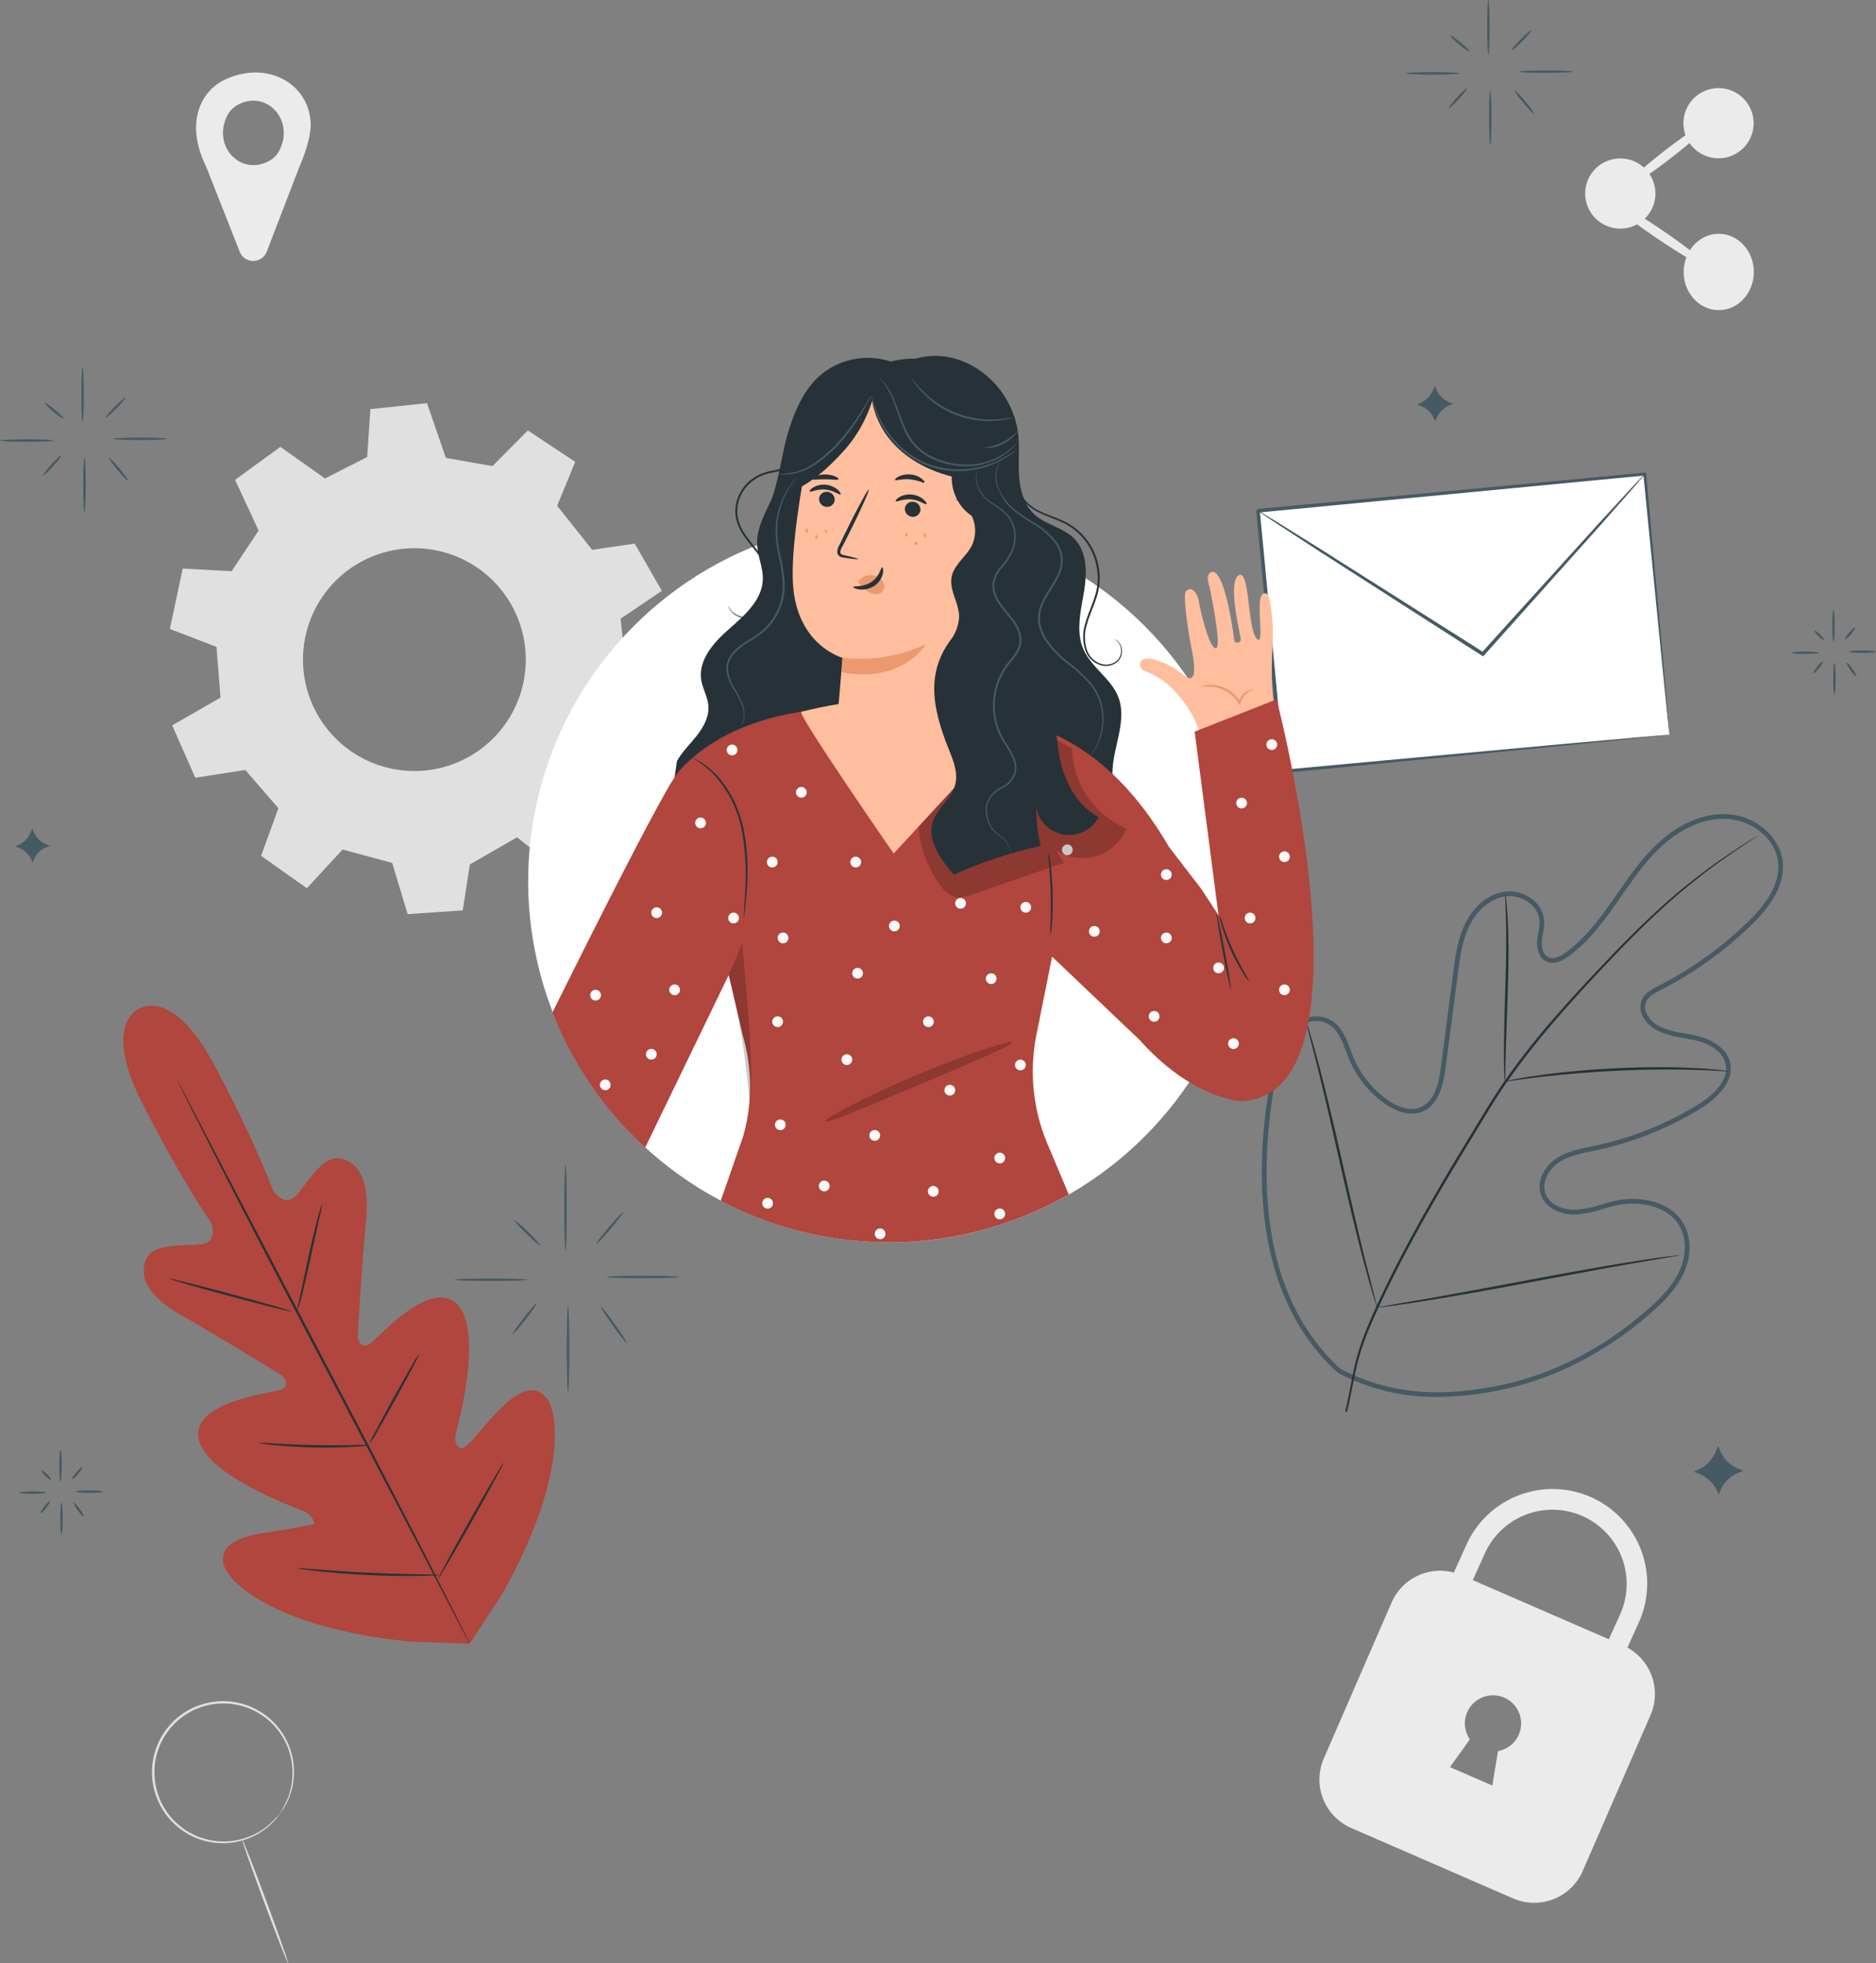 <svg xmlns="http://www.w3.org/2000/svg" width="570.8" height="597.351" viewBox="0 0 570.8 597.351">
  <rect x="0" y="0" width="570.8" height="597.351" fill="#808080" stroke="none"/>
  <g id="Group_11831" data-name="Group 11831" transform="translate(-51.032 -36.743)">
    <g id="Background_Complete" data-name="Background Complete" transform="translate(97.285 58.803)">
      <g id="Group_11538" data-name="Group 11538" transform="translate(355.199 431.025)">
        <path id="Path_12092" data-name="Path 12092" d="M425.445,401.775l3.61-7.994a28.771,28.771,0,0,0-52.75-22.991l-3.679,8.142a16.088,16.088,0,0,0-18.932,9.111l-20.631,47.435a16.1,16.1,0,0,0,8.343,21.186l49.246,21.419a16.1,16.1,0,0,0,21.186-8.343l20.631-47.435A16.1,16.1,0,0,0,425.445,401.775Zm-41.123,41.959-12.881-5.6L377.5,429.7a8.555,8.555,0,1,1,8.574,3.554C385.414,437.261,384.321,443.734,384.321,443.734Zm35.468-44.5-41.4-18.005,3.58-7.926a22.573,22.573,0,0,1,41.417,17.965Z" transform="translate(-331.723 -353.535)" fill="#ebebeb"/>
      </g>
      <g id="Group_11539" data-name="Group 11539" transform="translate(5.445 100.611)">
        <path id="Path_12093" data-name="Path 12093" d="M236.851,179.621,228.6,165.244l-12.928,1.9-10.674-13.413,5.5-13.354-14.414-9.565L185.32,141.664l-14.171-2.484L165.4,122.513l-17.224,1.818-.974,14.578-12.833,6.519-13.584-9.617-13.779,10.036,7.16,15.429-8.2,12.354-14.9-.791-3.892,18.377,14.176,5.453,1.22,15.442-14.7,8.438L94.9,236.484l15.212-2.361,10.076,11.631-5.27,14.5,13.935,9.841,10.874-11.766,15.087,4.082,4.693,15.571,16.768-1.131,2.164-13.986,14.377-8.255,11.764,9.389,14.873-11.089-7.522-13.1,7.33-13.129,15.082,1.111,4.625-17.1-12.946-7.01L224.3,188.1Zm-58.409,50.317a33.893,33.893,0,1,1,12.516-46.269A33.894,33.894,0,0,1,178.442,229.937Z" transform="translate(-87.179 -122.513)" fill="#e0e0e0"/>
      </g>
      <g id="Group_11540" data-name="Group 11540" transform="translate(13.411)">
        <path id="Path_12094" data-name="Path 12094" d="M127.611,68.223c0-12.279-12.9-20.056-26.053-13.9a14.938,14.938,0,0,0-6.921,6.633c-3.31,6.41-1.848,13.73,1.153,19.809l10.236,25.944a4.411,4.411,0,0,0,8.22-.036l10.037-26.079C127.757,72.649,127.611,68.223,127.611,68.223ZM115.254,78.908c-8.842,5.14-17.8-4.362-12.956-13.74a7.374,7.374,0,0,1,2.808-2.979c8.843-5.142,17.8,4.362,12.958,13.74A7.359,7.359,0,0,1,115.254,78.908Z" transform="translate(-92.749 -52.167)" fill="#ebebeb"/>
      </g>
      <g id="Group_11545" data-name="Group 11545" transform="translate(0 495.553)">
        <g id="Group_11542" data-name="Group 11542">
          <g id="Group_11541" data-name="Group 11541">
            <path id="Path_12095" data-name="Path 12095" d="M122.34,432.767a36.4,36.4,0,0,0,2.367-4.667,20.44,20.44,0,0,0,1.343-5.947,21.052,21.052,0,0,0-15.293-22.011,21.04,21.04,0,0,0-12.171.25,20.874,20.874,0,0,0-14.48,20.1,21.047,21.047,0,0,0,3.62,11.626,21.119,21.119,0,0,0,25.724,7.532,20.435,20.435,0,0,0,5.213-3.159,36.14,36.14,0,0,0,3.677-3.723,1.255,1.255,0,0,1-.186.293l-.606.817a9.643,9.643,0,0,1-1.071,1.263,14.913,14.913,0,0,1-1.626,1.572,20.1,20.1,0,0,1-5.235,3.32,21.523,21.523,0,0,1-17.753-.152,21.648,21.648,0,0,1-8.7-7.376A21.655,21.655,0,0,1,83.376,420.5a21.542,21.542,0,0,1,14.984-20.8,21.668,21.668,0,0,1,12.582-.214A21.641,21.641,0,0,1,120.7,405.4a21.517,21.517,0,0,1,5.77,16.791,20.13,20.13,0,0,1-1.489,6.018,14.964,14.964,0,0,1-.977,2.041,9.672,9.672,0,0,1-.857,1.416l-.584.834A1.2,1.2,0,0,1,122.34,432.767Z" transform="translate(-83.372 -398.652)" fill="#e0e0e0"/>
          </g>
        </g>
        <g id="Group_11544" data-name="Group 11544" transform="translate(27.451 42.161)">
          <g id="Group_11543" data-name="Group 11543">
            <path id="Path_12096" data-name="Path 12096" d="M116.526,465.707c-.193.072-3.473-8.282-7.324-18.657s-6.819-18.848-6.628-18.919,3.473,8.281,7.326,18.659S116.717,465.636,116.526,465.707Z" transform="translate(-102.565 -428.131)" fill="#e0e0e0"/>
          </g>
        </g>
      </g>
      <g id="Group_11553" data-name="Group 11553" transform="translate(436.069 4.75)">
        <g id="Group_11546" data-name="Group 11546" transform="translate(0 21.398)">
          <path id="Path_12097" data-name="Path 12097" d="M409.622,81.113A10.678,10.678,0,1,1,398.93,70.449,10.677,10.677,0,0,1,409.622,81.113Z" transform="translate(-388.266 -70.449)" fill="#ebebeb"/>
        </g>
        <g id="Group_11547" data-name="Group 11547" transform="translate(29.889)">
          <path id="Path_12098" data-name="Path 12098" d="M430.52,66.152a10.678,10.678,0,1,1-10.692-10.664A10.677,10.677,0,0,1,430.52,66.152Z" transform="translate(-409.164 -55.488)" fill="#ebebeb"/>
        </g>
        <g id="Group_11548" data-name="Group 11548" transform="translate(29.952 44.321)">
          <path id="Path_12099" data-name="Path 12099" d="M430.564,98.082c.009,6.416-4.766,11.625-10.662,11.632s-10.685-5.186-10.694-11.6,4.764-11.625,10.661-11.633S430.556,91.664,430.564,98.082Z" transform="translate(-409.208 -86.477)" fill="#ebebeb"/>
        </g>
        <g id="Group_11550" data-name="Group 11550" transform="translate(7.381 34.051)">
          <g id="Group_11549" data-name="Group 11549">
            <path id="Path_12100" data-name="Path 12100" d="M423.523,99.816c-.456.672-7.559-3.361-15.863-9.008S392.994,80.04,393.45,79.369s7.557,3.361,15.864,9.008S423.98,99.145,423.523,99.816Z" transform="translate(-393.427 -79.296)" fill="#ebebeb"/>
          </g>
        </g>
        <g id="Group_11552" data-name="Group 11552" transform="translate(12.003 9.864)">
          <g id="Group_11551" data-name="Group 11551">
            <path id="Path_12101" data-name="Path 12101" d="M422.986,62.452c.5.641-4.986,5.722-12.247,11.347s-13.551,9.668-14.049,9.026,4.986-5.722,12.248-11.35S422.489,61.81,422.986,62.452Z" transform="translate(-396.658 -62.385)" fill="#ebebeb"/>
          </g>
        </g>
      </g>
    </g>
    <g id="Mail" transform="translate(433.153 180.511)">
      <g id="Group_11560" data-name="Group 11560" transform="translate(0)">
        <g id="Group_11557" data-name="Group 11557">
          <g id="Group_11554" data-name="Group 11554" transform="translate(0.656 0.479)">
            <rect id="Rectangle_1323" data-name="Rectangle 1323" width="118.202" height="79.672" transform="translate(0 11.163) rotate(-5.419)" fill="#fff"/>
          </g>
          <g id="Group_11556" data-name="Group 11556">
            <g id="Group_11555" data-name="Group 11555">
              <path id="Path_12102" data-name="Path 12102" d="M444.061,217.059s-.082-.513-.187-1.467q-.161-1.5-.449-4.208c-.379-3.719-.927-9.1-1.628-15.976-1.364-13.8-3.318-33.559-5.7-57.624l.478.395L318.924,149.451c-.117.129.925-1.128.486-.586l0,.021,0,.042.009.083.016.166.031.33.063.662.124,1.323.25,2.637q.251,2.634.5,5.25.5,5.235.984,10.391.974,10.311,1.914,20.279c1.249,13.275,2.447,26.039,3.583,38.124l-.546-.452,84.707-7.788,24.262-2.165,6.476-.553,1.683-.13a4.65,4.65,0,0,1,.592-.026,3.352,3.352,0,0,1-.528.079l-1.622.185-6.365.664-24.124,2.424-84.989,8.311-.5.049-.047-.5c-1.157-12.084-2.38-24.844-3.651-38.118q-.948-9.957-1.932-20.278-.491-5.155-.988-10.389-.249-2.617-.5-5.25l-.25-2.639-.126-1.322-.063-.662-.031-.332-.016-.166-.009-.083,0-.04,0-.021c-.443.526.6-.742.5-.611l117.674-11.053.439-.041.04.438c2.2,24.2,4,44.067,5.265,57.94.6,6.838,1.071,12.2,1.4,15.9q.223,2.665.343,4.135C444.049,216.6,444.061,217.059,444.061,217.059Z" transform="translate(-318.207 -137.264)" fill="#455a64"/>
            </g>
          </g>
        </g>
        <g id="Group_11559" data-name="Group 11559" transform="translate(0.656 0.478)">
          <g id="Group_11558" data-name="Group 11558">
            <path id="Path_12103" data-name="Path 12103" d="M436.34,137.6a7.783,7.783,0,0,1-.912,1.173c-.7.818-1.622,1.891-2.772,3.231l-10.376,11.784-34.813,38.931-.309.346-.393-.25c-.993-.634-2.06-1.313-3.134-2-17.945-11.512-34.185-21.928-46.061-29.547l-13.892-9.059c-1.556-1.043-2.8-1.878-3.746-2.51a8.52,8.52,0,0,1-1.266-.938,8.383,8.383,0,0,1,1.384.751l3.857,2.337c3.427,2.134,8.211,5.112,14.078,8.766l46.235,29.275,3.132,2-.7.1,35.065-38.7,10.631-11.556,2.922-3.1A7.441,7.441,0,0,1,436.34,137.6Z" transform="translate(-318.665 -137.598)" fill="#455a64"/>
          </g>
        </g>
      </g>
    </g>
    <g id="Plants" transform="translate(88.555 284.449)">
      <g id="Group_11576" data-name="Group 11576" transform="translate(0 58.304)">
        <g id="Group_11561" data-name="Group 11561">
          <path id="Path_12104" data-name="Path 12104" d="M82.088,251.62s10.075-6.919,22.931,17.241S122.83,307,122.83,307s3.375,5.05,6.825,1.649,8.088-12.958,14.082-11.357c6.217,1.659,8.375,8.527,7.376,18.692s-2.374,32.515-2.491,34.536c-.114,1.985,1.073,4.884,3.794,2.945s18.257-19.869,26.323-11.988.626,35.74-.129,38.8-.136,4.351,1.324,5.08,6.116-5.791,10.742-10.708,10.855-9.81,15.128-4.873,5.98,25.711-13.217,59.844l-9.932,15.233-18.251-.689c-38.971-3.856-55.008-17.171-56.6-23.5s5.987-8.627,12.67-9.6,14.933-2.656,14.933-2.656a5.538,5.538,0,0,0-3.4-4c-2.941-1.137-30.028-11.026-31.857-22.154s21.77-13.567,24.92-14.684,1.456-3.752-.236-4.8c-1.722-1.064-20.818-12.76-29.717-17.772s-13.287-10.72-11.079-16.764c2.127-5.827,12.616-4.145,17.38-5.019s2.564-6.536,2.564-6.536-8.606-12.077-21.02-36.468-.659-28.722-.659-28.722" transform="translate(-77.268 -250.702)" fill="#b0463d"/>
        </g>
        <g id="Group_11563" data-name="Group 11563" transform="translate(16.37 22.535)">
          <g id="Group_11562" data-name="Group 11562">
            <path id="Path_12105" data-name="Path 12105" d="M88.714,266.459a2.575,2.575,0,0,1,.259.428c.174.323.4.749.7,1.29.616,1.178,1.493,2.852,2.613,4.99,2.273,4.379,5.526,10.652,9.541,18.388l31.71,60.543c12.434,23.626,23.59,45.066,31.535,60.653,3.93,7.779,7.117,14.088,9.341,18.491,1.07,2.163,1.907,3.857,2.5,5.049l.634,1.322a2.506,2.506,0,0,1,.193.461,2.7,2.7,0,0,1-.257-.428c-.174-.322-.4-.748-.7-1.29-.616-1.177-1.493-2.852-2.613-4.989-2.271-4.379-5.526-10.651-9.54-18.387-8.056-15.527-19.282-36.927-31.715-60.554s-23.586-45.057-31.529-60.642c-3.93-7.78-7.118-14.089-9.342-18.493l-2.5-5.05-.634-1.322A2.759,2.759,0,0,1,88.714,266.459Z" transform="translate(-88.713 -266.459)" fill="#263238"/>
          </g>
        </g>
        <g id="Group_11565" data-name="Group 11565" transform="translate(52.909 60.218)">
          <g id="Group_11564" data-name="Group 11564">
            <path id="Path_12106" data-name="Path 12106" d="M121.871,292.806a37.565,37.565,0,0,1-.965,4.8c-.689,3.132-1.565,7.111-2.533,11.513-.983,4.5-1.9,8.573-2.656,11.5-.38,1.463-.714,2.642-.97,3.448a4.734,4.734,0,0,1-.472,1.231,44.8,44.8,0,0,1,.955-4.794c.668-3.138,1.515-7.125,2.453-11.536.983-4.5,1.954-8.563,2.739-11.482.395-1.459.728-2.636.985-3.443A4.756,4.756,0,0,1,121.871,292.806Z" transform="translate(-114.261 -292.806)" fill="#263238"/>
          </g>
        </g>
        <g id="Group_11567" data-name="Group 11567" transform="translate(14.097 83.071)">
          <g id="Group_11566" data-name="Group 11566">
            <path id="Path_12107" data-name="Path 12107" d="M124.286,318.772c-.05.189-8.411-1.892-18.672-4.647s-18.542-5.14-18.49-5.329,8.408,1.894,18.673,4.648S124.337,318.585,124.286,318.772Z" transform="translate(-87.124 -308.785)" fill="#263238"/>
          </g>
        </g>
        <g id="Group_11569" data-name="Group 11569" transform="translate(41.125 132.986)">
          <g id="Group_11568" data-name="Group 11568">
            <path id="Path_12108" data-name="Path 12108" d="M140.049,344.4a4.977,4.977,0,0,1-1.33.209c-.858.093-2.1.186-3.644.28-3.081.174-7.347.312-12.058.213s-8.972-.391-12.043-.7c-1.538-.149-2.776-.3-3.631-.423a4.931,4.931,0,0,1-1.32-.263,40.581,40.581,0,0,1,4.99.189c3.074.177,7.321.4,12.017.488s8.948.04,12.027-.007A39.713,39.713,0,0,1,140.049,344.4Z" transform="translate(-106.022 -343.684)" fill="#263238"/>
          </g>
        </g>
        <g id="Group_11571" data-name="Group 11571" transform="translate(74.85 105.841)">
          <g id="Group_11570" data-name="Group 11570">
            <path id="Path_12109" data-name="Path 12109" d="M144.817,324.706a29.73,29.73,0,0,1-2.008,4.156c-1.32,2.524-3.187,5.988-5.286,9.793s-4.038,7.233-5.469,9.7a29.906,29.906,0,0,1-2.446,3.916,30.12,30.12,0,0,1,2.009-4.158c1.32-2.524,3.187-5.988,5.288-9.794s4.035-7.23,5.466-9.693A30.151,30.151,0,0,1,144.817,324.706Z" transform="translate(-129.602 -324.705)" fill="#263238"/>
          </g>
        </g>
        <g id="Group_11573" data-name="Group 11573" transform="translate(95.883 139.043)">
          <g id="Group_11572" data-name="Group 11572">
            <path id="Path_12110" data-name="Path 12110" d="M164.141,347.92a6.9,6.9,0,0,1-.659,1.447c-.548,1.034-1.226,2.311-2.027,3.82-1.739,3.211-4.183,7.622-6.921,12.473s-5.252,9.225-7.1,12.373c-.878,1.466-1.622,2.706-2.223,3.71a7.071,7.071,0,0,1-.9,1.313,6.851,6.851,0,0,1,.659-1.449l2.027-3.82c1.739-3.209,4.183-7.622,6.922-12.474s5.25-9.222,7.1-12.37c.878-1.466,1.622-2.706,2.223-3.71A7,7,0,0,1,164.141,347.92Z" transform="translate(-144.308 -347.919)" fill="#263238"/>
          </g>
        </g>
        <g id="Group_11575" data-name="Group 11575" transform="translate(52.982 171.143)">
          <g id="Group_11574" data-name="Group 11574">
            <path id="Path_12111" data-name="Path 12111" d="M157.455,372.426a7.934,7.934,0,0,1-1.7.156c-1.093.059-2.676.1-4.633.133-3.913.053-9.324.016-15.289-.27s-11.359-.744-15.249-1.171c-1.947-.21-3.517-.409-4.6-.566a8.079,8.079,0,0,1-1.673-.316,7.818,7.818,0,0,1,1.7.043l4.618.343c3.9.3,9.281.685,15.236.962s11.35.4,15.258.476l4.628.091A7.918,7.918,0,0,1,157.455,372.426Z" transform="translate(-114.312 -370.364)" fill="#263238"/>
          </g>
        </g>
      </g>
      <g id="Group_11594" data-name="Group 11594" transform="translate(346.414)">
        <g id="Group_11578" data-name="Group 11578">
          <g id="Group_11577" data-name="Group 11577">
            <path id="Path_12112" data-name="Path 12112" d="M372.8,387.283a63.06,63.06,0,0,1-30.2-7.364l-.149-.1c-20.16-18.408-27.247-48.9-20.5-88.164.172-1,.316-2.011.461-3.026.6-4.189,1.216-8.523,3.8-12,3.2-4.306,9.809-6.864,14.568-3.812,3.092,1.988,4.408,5.486,5.679,8.869.3.805.6,1.608.928,2.381a29.953,29.953,0,0,0,10.345,12.831c2.1,1.469,6.177,3.727,9.857,2.331,4.442-1.685,5.741-7.5,6.377-12.372l3.713-28.49c.664-5.1,1.35-10.366,3.691-15.132,2.659-5.411,7.168-9.033,12.064-9.69a11.351,11.351,0,0,1,8.527,2.491,8.886,8.886,0,0,1,3.417,6.239,16.316,16.316,0,0,1-.372,3.99,23.092,23.092,0,0,0-.349,2.467c-.119,1.728.349,4.015,2.061,4.777,1.342.6,3.115.1,5.273-1.483,5.93-4.338,10.318-10.275,14.658-16.489l1-1.437c3.913-5.621,7.959-11.432,13.185-16.046,6.508-5.747,13.915-8.6,20.861-8.044,8.232.666,15.366,6.917,16.24,14.228.751,6.26-2.513,12.773-9.976,19.912a115.893,115.893,0,0,1-27.226,19.382c-1.726.887-3.5,1.8-4.278,3.382a4.479,4.479,0,0,0,.395,4.268,9.057,9.057,0,0,0,3.733,3.418,28.51,28.51,0,0,0,7.544,2.078c1.374.249,2.8.506,4.176.862,2.446.631,8.278,2.657,9.6,7.845,1.712,6.725-5.655,12.105-8.9,14.106A100.025,100.025,0,0,1,421.318,312.2l-1.449.3c-3.43.708-6.975,1.44-9.871,3.311-3,1.947-5.516,5.948-4.249,9.534,1.292,3.656,5.748,5.127,9.315,4.989a32.857,32.857,0,0,0,7.7-1.6c1.329-.386,2.7-.787,4.078-1.1,7.316-1.635,17.02-.113,21.034,7.1,2.37,4.256,2.3,9.917-.192,15.142-2.3,4.827-6.2,8.641-9.713,11.736-13.92,12.266-30.07,20.469-46.706,23.723A96.181,96.181,0,0,1,372.8,387.283ZM343.349,378.7c14.018,7.326,28.722,8.936,47.645,5.236,16.385-3.207,32.3-11.294,46.035-23.393,3.4-3,7.178-6.685,9.365-11.279,2.291-4.807,2.378-9.979.233-13.832-3.657-6.566-12.658-7.921-19.471-6.395-1.333.3-2.685.692-3.992,1.073a34.151,34.151,0,0,1-8.036,1.655c-4.092.209-9.193-1.6-10.728-5.937-1.527-4.324,1.269-8.913,4.821-11.213,3.121-2.017,6.8-2.776,10.356-3.511l1.442-.3a98.593,98.593,0,0,0,31.242-12.529c2.978-1.836,9.744-6.731,8.267-12.536-1.134-4.447-6.373-6.246-8.573-6.814-1.329-.343-2.723-.6-4.073-.84a30.005,30.005,0,0,1-7.918-2.2,10.387,10.387,0,0,1-4.341-3.983,5.846,5.846,0,0,1-.443-5.617c.984-2.009,3.065-3.078,4.9-4.022a114.525,114.525,0,0,0,26.9-19.146c7.117-6.808,10.238-12.926,9.545-18.707-.89-7.437-8.292-12.436-14.936-12.974-8.846-.728-16.2,4.511-19.8,7.69-5.1,4.5-9.093,10.239-12.959,15.79l-1,1.44c-4.238,6.064-8.885,12.359-14.989,16.824-2.6,1.906-4.856,2.454-6.7,1.636-2.387-1.063-3.058-3.995-2.908-6.181a24.964,24.964,0,0,1,.368-2.62,15.007,15.007,0,0,0,.353-3.641,7.474,7.474,0,0,0-2.895-5.23,9.925,9.925,0,0,0-7.432-2.181c-4.355.584-8.56,4-10.968,8.9-2.24,4.554-2.909,9.7-3.557,14.686l-3.714,28.49c-.688,5.27-2.137,11.571-7.29,13.524-4.295,1.618-8.847-.867-11.182-2.5a31.393,31.393,0,0,1-10.845-13.45c-.332-.791-.638-1.609-.948-2.43-1.19-3.165-2.421-6.439-5.115-8.169-4.08-2.624-9.833-.328-12.646,3.46-2.366,3.188-2.958,7.339-3.53,11.353-.147,1.028-.293,2.055-.466,3.066C318.724,318.9,318.428,355.869,343.349,378.7Z" transform="translate(-319.476 -209.937)" fill="#455a64"/>
          </g>
        </g>
        <g id="Group_11581" data-name="Group 11581" transform="translate(25.378 6.374)">
          <g id="Group_11580" data-name="Group 11580">
            <g id="Group_11579" data-name="Group 11579">
              <path id="Path_12113" data-name="Path 12113" d="M337.22,389.792c2.795-11.988,2.087-15.685,8.807-30.512,6.692-14.843,15.4-30.507,25.068-46.585q3.649-6.016,7.208-11.877c2.373-3.9,4.725-7.753,7.264-11.386a229.855,229.855,0,0,1,15.8-20.053c5.34-6.137,10.635-11.768,15.624-17s9.757-10,14.279-14.176a184.2,184.2,0,0,1,22.8-18.111c2.853-1.924,5.113-3.345,6.658-4.292.751-.453,1.336-.807,1.762-1.065.4-.236.614-.339.614-.339s-.186.149-.571.408c-.416.272-.988.648-1.722,1.128-1.516.988-3.749,2.45-6.57,4.409a192.635,192.635,0,0,0-22.6,18.264c-4.488,4.189-9.211,8.983-14.186,14.219s-10.235,10.89-15.549,17.027a231.226,231.226,0,0,0-15.714,20.015c-2.521,3.62-4.854,7.453-7.231,11.356s-4.77,7.866-7.2,11.874c-9.665,16.069-18.37,31.692-25.082,46.482-6.739,14.773-6.07,18.407-8.925,30.344" transform="translate(-337.22 -214.393)" fill="#263238"/>
            </g>
          </g>
        </g>
        <g id="Group_11584" data-name="Group 11584" transform="translate(73.646 24.312)">
          <g id="Group_11583" data-name="Group 11583">
            <g id="Group_11582" data-name="Group 11582">
              <path id="Path_12114" data-name="Path 12114" d="M371.251,283.985a12.567,12.567,0,0,1-.172-2.241c-.067-1.445-.1-3.537-.109-6.12-.021-5.17.186-12.309.435-20.179s.33-15,.2-20.156c-.059-2.58-.132-4.667-.2-6.107a12.331,12.331,0,0,1-.019-2.247,12.542,12.542,0,0,1,.32,2.224c.164,1.437.32,3.527.449,6.11.275,5.166.277,12.317.03,20.2-.257,7.8-.489,14.863-.664,20.162-.056,2.471-.1,4.525-.137,6.113A12.373,12.373,0,0,1,371.251,283.985Z" transform="translate(-370.969 -226.935)" fill="#263238"/>
            </g>
          </g>
        </g>
        <g id="Group_11587" data-name="Group 11587" transform="translate(73.928 77.014)">
          <g id="Group_11586" data-name="Group 11586">
            <g id="Group_11585" data-name="Group 11585">
              <path id="Path_12115" data-name="Path 12115" d="M439.159,265.013a2.384,2.384,0,0,1-.7.017l-1.987-.1c-1.722-.1-4.214-.242-7.3-.319-6.161-.2-14.688-.179-24.088.265-9.4.462-17.891,1.247-24.012,2-3.064.356-5.534.712-7.243.951l-1.971.266a2.313,2.313,0,0,1-.7.04,2.393,2.393,0,0,1,.671-.195l1.948-.409c1.695-.33,4.159-.772,7.221-1.2,6.116-.892,14.621-1.768,24.048-2.23,9.421-.446,17.972-.385,24.147-.039,3.088.149,5.581.375,7.3.565.784.1,1.435.179,1.977.246A2.346,2.346,0,0,1,439.159,265.013Z" transform="translate(-371.166 -263.784)" fill="#263238"/>
            </g>
          </g>
        </g>
        <g id="Group_11590" data-name="Group 11590" transform="translate(13.128 61.941)">
          <g id="Group_11589" data-name="Group 11589">
            <g id="Group_11588" data-name="Group 11588">
              <path id="Path_12116" data-name="Path 12116" d="M350.616,341.437a4.13,4.13,0,0,1-.326-.865c-.207-.658-.471-1.495-.8-2.529-.684-2.2-1.593-5.4-2.669-9.372-2.158-7.942-4.8-19-7.563-31.242s-5.319-23.311-7.339-31.279c-1.008-3.909-1.832-7.105-2.43-9.43-.267-1.05-.485-1.9-.654-2.566a4.215,4.215,0,0,1-.179-.91,4.012,4.012,0,0,1,.329.867l.794,2.527c.684,2.2,1.593,5.4,2.669,9.372,2.16,7.942,4.8,19,7.565,31.246s5.319,23.306,7.339,31.275c1.008,3.907,1.832,7.107,2.43,9.429l.654,2.567A4.128,4.128,0,0,1,350.616,341.437Z" transform="translate(-328.655 -253.245)" fill="#263238"/>
            </g>
          </g>
        </g>
        <g id="Group_11593" data-name="Group 11593" transform="translate(35.089 134.199)">
          <g id="Group_11592" data-name="Group 11592">
            <g id="Group_11591" data-name="Group 11591">
              <path id="Path_12117" data-name="Path 12117" d="M435.974,303.778a4.7,4.7,0,0,1-.925.219l-2.679.476-9.856,1.695c-8.318,1.439-19.786,3.568-32.448,5.953s-24.159,4.431-32.508,5.732c-4.175.655-7.556,1.15-9.9,1.45l-2.7.335a4.306,4.306,0,0,1-.95.063,4.55,4.55,0,0,1,.927-.219l2.677-.476c2.423-.418,5.765-.991,9.854-1.693,8.32-1.439,19.787-3.571,32.455-5.954s24.154-4.431,32.5-5.732c4.175-.652,7.557-1.15,9.9-1.45l2.7-.335A4.318,4.318,0,0,1,435.974,303.778Z" transform="translate(-344.01 -303.767)" fill="#263238"/>
            </g>
          </g>
        </g>
      </g>
    </g>
    <g id="Character" transform="translate(166.223 145.023)">
      <g id="Group_11732" data-name="Group 11732">
        <g id="Group_11595" data-name="Group 11595" transform="translate(0 4.484)">
          <circle id="Ellipse_3183" data-name="Ellipse 3183" cx="109.866" cy="109.866" r="109.866" transform="translate(0 155.374) rotate(-45)" fill="#fff"/>
        </g>
        <g id="Group_11731" data-name="Group 11731" transform="translate(52.911)">
          <g id="Group_11599" data-name="Group 11599" transform="translate(101.458)">
            <g id="Group_11596" data-name="Group 11596">
              <path id="Path_12118" data-name="Path 12118" d="M308.435,240.17c-.279-8.092,4.691-16.386,1.758-23.933-2.181-5.606-8.172-8.978-10.588-14.487-2.333-5.319-.881-11.426.1-17.151s1.17-12.353-2.883-16.513c-3.331-3.42-8.659-4.178-12.165-7.417-3.185-2.943-4.366-7.487-4.637-11.815s.215-8.7-.336-13a27.682,27.682,0,0,0-14.839-20.881c-7.956-3.966-17.884-3.687-25.335,3.983L266.216,220.44C281.233,223.106,295.165,230.272,308.435,240.17Z" transform="translate(-239.505 -112.451)" fill="#263238"/>
            </g>
            <g id="Group_11598" data-name="Group 11598" transform="translate(38.598 30.851)">
              <g id="Group_11597" data-name="Group 11597">
                <path id="Path_12119" data-name="Path 12119" d="M297.409,189.388a2.279,2.279,0,0,1,.835.423,3.807,3.807,0,0,1,1.357,2.3,4.408,4.408,0,0,1-1.131,4.023,5.517,5.517,0,0,1-5.406,1.106,7.183,7.183,0,0,1-4.624-4.864,13.272,13.272,0,0,1,.113-7.8c.721-2.675,1.959-5.289,2.855-8.1a17.879,17.879,0,0,0,.636-8.943,18.6,18.6,0,0,0-10.106-13.508C279.5,152.857,277,152.08,274.8,151a13.875,13.875,0,0,1-7.829-9.235,13.786,13.786,0,0,1-.459-4.213,12.209,12.209,0,0,1,.4-2.646,5.35,5.35,0,0,1,.306-.881,18.332,18.332,0,0,0-.473,3.534,13.772,13.772,0,0,0,8.27,12.989c2.172,1.044,4.667,1.8,7.167,2.983a19.076,19.076,0,0,1,10.459,13.9,18.394,18.394,0,0,1-.668,9.229c-.921,2.859-2.165,5.455-2.88,8.065a12.835,12.835,0,0,0-.176,7.493,6.753,6.753,0,0,0,4.273,4.611,5.168,5.168,0,0,0,5.049-.941,4.169,4.169,0,0,0,1.133-3.734,3.787,3.787,0,0,0-1.2-2.248C297.707,189.523,297.391,189.426,297.409,189.388Z" transform="translate(-266.492 -134.022)" fill="#263238"/>
              </g>
            </g>
          </g>
          <g id="Group_11600" data-name="Group 11600" transform="translate(37.15 15.843)">
            <path id="Path_12120" data-name="Path 12120" d="M233.64,123.529c-3.834,10.418-5.554,18.872-9.3,27.16-2.122,4.69-4.941,9.4-4.68,14.541.179,3.528,1.824,6.9,1.732,10.426-.162,6.22-5.445,10.905-10.13,15s-9.584,9.484-8.616,15.631c.422,2.673,1.948,5.1,2.18,7.8.283,3.294-1.409,6.442-3.443,9.048s-4.471,4.92-6.108,7.792l-.729,4.963,58.572-18.52" transform="translate(-194.542 -123.529)" fill="#263238"/>
          </g>
          <g id="Group_11604" data-name="Group 11604" transform="translate(178.771 65.72)">
            <g id="Group_11601" data-name="Group 11601">
              <path id="Path_12121" data-name="Path 12121" d="M334.352,199.1c-1.475-9.806-.07-19.741-.458-24.86-.721-9.525-1.582-9.494-2.683-9.249-2.962.659.631,16.788-2.16,13.717s-2.091-20.178-5.155-19.362c-3.992,1.063.079,17.886.318,19.334.233,1.406-1.852,1.788-2,.472-.21-1.892-2.9-21.715-6.832-20.708-2.18.558-.709,4.372-.709,4.372s3.89,18.4,2.018,18.809c-1.9.42-4.551-10.313-5.189-13.989-.629-3.633-2.62-4.854-4-3.282-.944,1.073.739,12.37,1.456,15.991s2.853,13.529-2.187,9.4-10.438-5.458-12.124-4.817-1.343,3.228.6,3.757a24.341,24.341,0,0,1,5.762,3.151,23.319,23.319,0,0,1,3.809,3.638c1.276,1.383,5.915,7.05,7.031,12.748l22.5-9.119" transform="translate(-293.562 -158.402)" fill="#ffbe9d"/>
            </g>
            <g id="Group_11603" data-name="Group 11603" transform="translate(18.624 34.364)">
              <g id="Group_11602" data-name="Group 11602">
                <path id="Path_12122" data-name="Path 12122" d="M322.5,183.735c.024.092-.616.246-1.509.841a5.992,5.992,0,0,0-2.457,3.4l-.207.788-.419-.708a9.91,9.91,0,0,0-2.278-2.617,11.281,11.281,0,0,0-6.187-2.484c-1.745-.16-2.828.157-2.856.02a5.364,5.364,0,0,1,2.879-.539,10.742,10.742,0,0,1,6.629,2.436,9.847,9.847,0,0,1,2.406,2.846l-.625.08a5.991,5.991,0,0,1,2.9-3.574A2.878,2.878,0,0,1,322.5,183.735Z" transform="translate(-306.584 -182.429)" fill="#eb996e"/>
              </g>
            </g>
          </g>
          <g id="Group_11661" data-name="Group 11661" transform="translate(0 104.513)">
            <g id="Group_11605" data-name="Group 11605">
              <path id="Path_12123" data-name="Path 12123" d="M388.881,185.526l-24.919,9.826,7.25,55.86-5.25-8.016L356.1,230.364c-26.4-45.466-60.23-38.276-60.23-38.276l-44.529-3.473s-28.184.506-44.433,18.943c-4.178,4.74-28.346,53.074-38.337,73.218a110.056,110.056,0,0,0,28.207,41.129l25.4-52.487,4.3,18.406a55.8,55.8,0,0,1,.12,30.607l-6.837,19.661a110,110,0,0,0,105.891-1.917l-6.555-15.559a56.692,56.692,0,0,1-3.285-33.008l4.764-23.783L347.18,289.13a73.442,73.442,0,0,0,9.042,8.6h0c12.311,9.78,21.928,10.047,21.928,10.047C420.329,306.083,388.881,185.526,388.881,185.526Z" transform="translate(-168.567 -185.526)" fill="#b0463d"/>
            </g>
            <g id="Group_11606" data-name="Group 11606" transform="translate(65.24 47.88)">
              <path id="Path_12124" data-name="Path 12124" d="M217.45,220.636A1.634,1.634,0,1,1,215.817,219,1.634,1.634,0,0,1,217.45,220.636Z" transform="translate(-214.182 -219.003)" fill="#fafafa"/>
            </g>
            <g id="Group_11607" data-name="Group 11607" transform="translate(53.461 64.904)">
              <path id="Path_12125" data-name="Path 12125" d="M209.214,232.539a1.634,1.634,0,1,1-1.633-1.633A1.634,1.634,0,0,1,209.214,232.539Z" transform="translate(-205.946 -230.906)" fill="#fafafa"/>
            </g>
            <g id="Group_11608" data-name="Group 11608" transform="translate(90.634 47.88)">
              <path id="Path_12126" data-name="Path 12126" d="M235.205,220.636A1.634,1.634,0,1,1,233.57,219,1.635,1.635,0,0,1,235.205,220.636Z" transform="translate(-231.937 -219.003)" fill="#fafafa"/>
            </g>
            <g id="Group_11609" data-name="Group 11609" transform="translate(53.004 13.77)">
              <path id="Path_12127" data-name="Path 12127" d="M208.9,196.787a1.634,1.634,0,1,1-1.633-1.633A1.635,1.635,0,0,1,208.9,196.787Z" transform="translate(-205.627 -195.154)" fill="#fafafa"/>
            </g>
            <g id="Group_11610" data-name="Group 11610" transform="translate(102.389 67.317)">
              <path id="Path_12128" data-name="Path 12128" d="M243.424,234.226a1.634,1.634,0,1,1-1.633-1.633A1.634,1.634,0,0,1,243.424,234.226Z" transform="translate(-240.156 -232.593)" fill="#fafafa"/>
            </g>
            <g id="Group_11611" data-name="Group 11611" transform="translate(122.533 60.437)">
              <path id="Path_12129" data-name="Path 12129" d="M257.509,229.416a1.634,1.634,0,1,1-1.635-1.633A1.635,1.635,0,0,1,257.509,229.416Z" transform="translate(-254.241 -227.783)" fill="#fafafa"/>
            </g>
            <g id="Group_11612" data-name="Group 11612" transform="translate(155.021 44.158)">
              <path id="Path_12130" data-name="Path 12130" d="M280.224,218.036a1.634,1.634,0,1,1-1.635-1.635A1.635,1.635,0,0,1,280.224,218.036Z" transform="translate(-276.956 -216.401)" fill="#fafafa"/>
            </g>
            <g id="Group_11613" data-name="Group 11613" transform="translate(185.145 70.958)">
              <path id="Path_12131" data-name="Path 12131" d="M301.286,236.774a1.634,1.634,0,1,1-1.635-1.635A1.633,1.633,0,0,1,301.286,236.774Z" transform="translate(-298.018 -235.139)" fill="#fafafa"/>
            </g>
            <g id="Group_11614" data-name="Group 11614" transform="translate(201.04 80.079)">
              <path id="Path_12132" data-name="Path 12132" d="M312.4,243.151a1.634,1.634,0,1,1-1.635-1.635A1.634,1.634,0,0,1,312.4,243.151Z" transform="translate(-309.132 -241.516)" fill="#fafafa"/>
            </g>
            <g id="Group_11615" data-name="Group 11615" transform="translate(205.567 103.12)">
              <path id="Path_12133" data-name="Path 12133" d="M315.564,259.261a1.633,1.633,0,1,1-1.633-1.635A1.634,1.634,0,0,1,315.564,259.261Z" transform="translate(-312.297 -257.626)" fill="#fafafa"/>
            </g>
            <g id="Group_11616" data-name="Group 11616" transform="translate(221.07 86.742)">
              <path id="Path_12134" data-name="Path 12134" d="M326.405,247.808a1.634,1.634,0,1,1-1.633-1.633A1.635,1.635,0,0,1,326.405,247.808Z" transform="translate(-323.137 -246.175)" fill="#fafafa"/>
            </g>
            <g id="Group_11617" data-name="Group 11617" transform="translate(210.621 64.904)">
              <path id="Path_12135" data-name="Path 12135" d="M319.1,232.539a1.634,1.634,0,1,1-1.635-1.633A1.635,1.635,0,0,1,319.1,232.539Z" transform="translate(-315.831 -230.906)" fill="#fafafa"/>
            </g>
            <g id="Group_11618" data-name="Group 11618" transform="translate(221.07 46.245)">
              <path id="Path_12136" data-name="Path 12136" d="M326.405,219.495a1.634,1.634,0,1,1-1.633-1.635A1.634,1.634,0,0,1,326.405,219.495Z" transform="translate(-323.137 -217.86)" fill="#fafafa"/>
            </g>
            <g id="Group_11619" data-name="Group 11619" transform="translate(208.038 29.925)">
              <path id="Path_12137" data-name="Path 12137" d="M317.293,208.082a1.634,1.634,0,1,1-1.635-1.633A1.635,1.635,0,0,1,317.293,208.082Z" transform="translate(-314.025 -206.449)" fill="#fafafa"/>
            </g>
            <g id="Group_11620" data-name="Group 11620" transform="translate(217.215 12.135)">
              <path id="Path_12138" data-name="Path 12138" d="M323.709,195.646a1.634,1.634,0,1,1-1.633-1.635A1.633,1.633,0,0,1,323.709,195.646Z" transform="translate(-320.441 -194.011)" fill="#fafafa"/>
            </g>
            <g id="Group_11621" data-name="Group 11621" transform="translate(181.432 94.82)">
              <path id="Path_12139" data-name="Path 12139" d="M298.69,253.456a1.634,1.634,0,1,1-1.633-1.633A1.633,1.633,0,0,1,298.69,253.456Z" transform="translate(-295.422 -251.823)" fill="#fafafa"/>
            </g>
            <g id="Group_11622" data-name="Group 11622" transform="translate(163.231 68.95)">
              <path id="Path_12140" data-name="Path 12140" d="M285.964,235.37a1.634,1.634,0,1,1-1.633-1.635A1.633,1.633,0,0,1,285.964,235.37Z" transform="translate(-282.696 -233.735)" fill="#fafafa"/>
            </g>
            <g id="Group_11623" data-name="Group 11623" transform="translate(185.145 51.696)">
              <path id="Path_12141" data-name="Path 12141" d="M301.286,223.3a1.634,1.634,0,1,1-1.635-1.633A1.634,1.634,0,0,1,301.286,223.3Z" transform="translate(-298.018 -221.671)" fill="#fafafa"/>
            </g>
            <g id="Group_11624" data-name="Group 11624" transform="translate(74.082 26.656)">
              <circle id="Ellipse_3184" data-name="Ellipse 3184" cx="1.634" cy="1.634" r="1.634" fill="#fafafa"/>
            </g>
            <g id="Group_11625" data-name="Group 11625" transform="translate(30.063 63.269)">
              <path id="Path_12142" data-name="Path 12142" d="M192.855,231.4a1.634,1.634,0,1,1-1.633-1.635A1.633,1.633,0,0,1,192.855,231.4Z" transform="translate(-189.587 -229.763)" fill="#fafafa"/>
            </g>
            <g id="Group_11626" data-name="Group 11626" transform="translate(28.43 106.352)">
              <path id="Path_12143" data-name="Path 12143" d="M191.713,261.521a1.634,1.634,0,1,1-1.635-1.635A1.635,1.635,0,0,1,191.713,261.521Z" transform="translate(-188.445 -259.886)" fill="#fafafa"/>
            </g>
            <g id="Group_11627" data-name="Group 11627" transform="translate(14.421 115.66)">
              <circle id="Ellipse_3185" data-name="Ellipse 3185" cx="1.634" cy="1.634" r="1.634" fill="#fafafa"/>
            </g>
            <g id="Group_11628" data-name="Group 11628" transform="translate(68.508 70.958)">
              <path id="Path_12144" data-name="Path 12144" d="M219.735,236.774a1.634,1.634,0,1,1-1.633-1.635A1.633,1.633,0,0,1,219.735,236.774Z" transform="translate(-216.467 -235.139)" fill="#fafafa"/>
            </g>
            <g id="Group_11629" data-name="Group 11629" transform="translate(91.201 81.713)">
              <path id="Path_12145" data-name="Path 12145" d="M235.6,244.292a1.634,1.634,0,1,1-1.635-1.633A1.635,1.635,0,0,1,235.6,244.292Z" transform="translate(-232.334 -242.659)" fill="#fafafa"/>
            </g>
            <g id="Group_11630" data-name="Group 11630" transform="translate(131.84 83.347)">
              <path id="Path_12146" data-name="Path 12146" d="M264.016,245.436a1.634,1.634,0,1,1-1.633-1.635A1.633,1.633,0,0,1,264.016,245.436Z" transform="translate(-260.748 -243.801)" fill="#fafafa"/>
            </g>
            <g id="Group_11631" data-name="Group 11631" transform="translate(142.371 61.636)">
              <path id="Path_12147" data-name="Path 12147" d="M271.379,230.254a1.634,1.634,0,1,1-1.635-1.633A1.635,1.635,0,0,1,271.379,230.254Z" transform="translate(-268.111 -228.621)" fill="#fafafa"/>
            </g>
            <g id="Group_11632" data-name="Group 11632" transform="translate(134.456 137.933)">
              <path id="Path_12148" data-name="Path 12148" d="M265.845,283.6a1.634,1.634,0,1,1-1.635-1.633A1.635,1.635,0,0,1,265.845,283.6Z" transform="translate(-262.577 -281.967)" fill="#fafafa"/>
            </g>
            <g id="Group_11633" data-name="Group 11633" transform="translate(134.456 154.93)">
              <path id="Path_12149" data-name="Path 12149" d="M265.845,295.484a1.634,1.634,0,1,1-1.635-1.633A1.635,1.635,0,0,1,265.845,295.484Z" transform="translate(-262.577 -293.851)" fill="#fafafa"/>
            </g>
            <g id="Group_11634" data-name="Group 11634" transform="translate(140.736 109.621)">
              <path id="Path_12150" data-name="Path 12150" d="M270.236,263.805a1.634,1.634,0,1,1-1.633-1.633A1.633,1.633,0,0,1,270.236,263.805Z" transform="translate(-266.968 -262.172)" fill="#fafafa"/>
            </g>
            <g id="Group_11635" data-name="Group 11635" transform="translate(112.745 96.453)">
              <path id="Path_12151" data-name="Path 12151" d="M250.665,254.6a1.634,1.634,0,1,1-1.633-1.633A1.635,1.635,0,0,1,250.665,254.6Z" transform="translate(-247.397 -252.965)" fill="#fafafa"/>
            </g>
            <g id="Group_11636" data-name="Group 11636" transform="translate(119.265 117.294)">
              <path id="Path_12152" data-name="Path 12152" d="M255.224,269.17a1.634,1.634,0,1,1-1.635-1.633A1.635,1.635,0,0,1,255.224,269.17Z" transform="translate(-251.956 -267.537)" fill="#fafafa"/>
            </g>
            <g id="Group_11637" data-name="Group 11637" transform="translate(87.933 107.987)">
              <path id="Path_12153" data-name="Path 12153" d="M233.317,262.664a1.634,1.634,0,1,1-1.635-1.635A1.635,1.635,0,0,1,233.317,262.664Z" transform="translate(-230.049 -261.029)" fill="#fafafa"/>
            </g>
            <g id="Group_11638" data-name="Group 11638" transform="translate(81.054 146.431)">
              <path id="Path_12154" data-name="Path 12154" d="M228.507,289.542a1.634,1.634,0,1,1-1.635-1.633A1.635,1.635,0,0,1,228.507,289.542Z" transform="translate(-225.239 -287.909)" fill="#fafafa"/>
            </g>
            <g id="Group_11639" data-name="Group 11639" transform="translate(96.416 131.053)">
              <path id="Path_12155" data-name="Path 12155" d="M239.248,278.79a1.634,1.634,0,1,1-1.635-1.633A1.635,1.635,0,0,1,239.248,278.79Z" transform="translate(-235.98 -277.157)" fill="#fafafa"/>
            </g>
            <g id="Group_11640" data-name="Group 11640" transform="translate(63.828 151.692)">
              <path id="Path_12156" data-name="Path 12156" d="M216.463,293.222a1.634,1.634,0,1,1-1.633-1.635A1.633,1.633,0,0,1,216.463,293.222Z" transform="translate(-213.195 -291.587)" fill="#fafafa"/>
            </g>
            <g id="Group_11641" data-name="Group 11641" transform="translate(98.05 160.999)">
              <circle id="Ellipse_3186" data-name="Ellipse 3186" cx="1.634" cy="1.634" r="1.634" fill="#fafafa"/>
            </g>
            <g id="Group_11642" data-name="Group 11642" transform="translate(114.221 148.064)">
              <path id="Path_12157" data-name="Path 12157" d="M251.7,290.686a1.635,1.635,0,1,1-1.635-1.635A1.634,1.634,0,0,1,251.7,290.686Z" transform="translate(-248.429 -289.051)" fill="#fafafa"/>
            </g>
            <g id="Group_11643" data-name="Group 11643" transform="translate(66.875 96.453)">
              <path id="Path_12158" data-name="Path 12158" d="M218.593,254.6a1.634,1.634,0,1,1-1.635-1.633A1.635,1.635,0,0,1,218.593,254.6Z" transform="translate(-215.325 -252.965)" fill="#fafafa"/>
            </g>
            <g id="Group_11644" data-name="Group 11644" transform="translate(67.684 127.816)">
              <circle id="Ellipse_3187" data-name="Ellipse 3187" cx="1.634" cy="1.634" r="1.634" fill="#fafafa"/>
            </g>
            <g id="Group_11645" data-name="Group 11645" transform="translate(11.479 88.375)">
              <path id="Path_12159" data-name="Path 12159" d="M179.861,248.952a1.634,1.634,0,1,1-1.633-1.635A1.633,1.633,0,0,1,179.861,248.952Z" transform="translate(-176.593 -247.317)" fill="#fafafa"/>
            </g>
            <g id="Group_11646" data-name="Group 11646" transform="translate(35.515 86.742)">
              <path id="Path_12160" data-name="Path 12160" d="M196.667,247.808a1.634,1.634,0,1,1-1.633-1.633A1.634,1.634,0,0,1,196.667,247.808Z" transform="translate(-193.399 -246.175)" fill="#fafafa"/>
            </g>
            <g id="Group_11647" data-name="Group 11647" transform="translate(43.419 35.955)">
              <path id="Path_12161" data-name="Path 12161" d="M202.193,212.3a1.634,1.634,0,1,1-1.635-1.633A1.634,1.634,0,0,1,202.193,212.3Z" transform="translate(-198.925 -210.665)" fill="#fafafa"/>
            </g>
            <g id="Group_11648" data-name="Group 11648" transform="translate(53.608 74.224)" opacity="0.2">
              <path id="Path_12162" data-name="Path 12162" d="M206.049,247.091s4.321-9.809,4.112-9.667,4.108,37.373,2.208,48.027C212.369,285.452,210.7,263.715,206.049,247.091Z" transform="translate(-206.049 -237.423)"/>
            </g>
            <g id="Group_11650" data-name="Group 11650" transform="translate(111.503 12.028)" opacity="0.2">
              <g id="Group_11649" data-name="Group 11649">
                <path id="Path_12163" data-name="Path 12163" d="M257.2,208.923l-10.645,11.528c-.362,5.379,3.023,13.222,6.15,17.613,1.416,1.987,3.3,3.963,5.735,4.145a9.547,9.547,0,0,0,3.753-.751l28.4-9.818-2.343-3.82a14.508,14.508,0,0,0,21.382-6.555c-9.767-4.362-16.488-13.657-16.485-24.354l-5.259-2.975Z" transform="translate(-246.528 -193.936)"/>
              </g>
            </g>
            <g id="Group_11652" data-name="Group 11652" transform="translate(82.956 104.267)" opacity="0.2">
              <g id="Group_11651" data-name="Group 11651">
                <path id="Path_12164" data-name="Path 12164" d="M283.518,258.52c.293.8-12.452,6.174-28.137,12.812-15.7,6.621-28.436,12.01-28.8,11.243-.358-.735,11.852-7.373,27.629-14.026C269.968,261.878,283.241,257.751,283.518,258.52Z" transform="translate(-226.569 -258.428)"/>
              </g>
            </g>
            <g id="Group_11654" data-name="Group 11654" transform="translate(202.065 65.274)">
              <g id="Group_11653" data-name="Group 11653">
                <path id="Path_12165" data-name="Path 12165" d="M314.187,254.083c-.164.031-1.264-5.074-2.456-11.4s-2.027-11.483-1.862-11.515,1.263,5.074,2.456,11.4S314.35,254.052,314.187,254.083Z" transform="translate(-309.849 -231.165)" fill="#263238"/>
              </g>
            </g>
            <g id="Group_11656" data-name="Group 11656" transform="translate(202.868 65.654)">
              <g id="Group_11655" data-name="Group 11655">
                <path id="Path_12166" data-name="Path 12166" d="M319.528,251.65a14.487,14.487,0,0,1-1.905-2.66,58.945,58.945,0,0,1-6.47-14.37,14.35,14.35,0,0,1-.729-3.189,22.439,22.439,0,0,1,1.136,3.059c.665,1.9,1.642,4.491,2.9,7.284s2.556,5.243,3.534,7A22.187,22.187,0,0,1,319.528,251.65Z" transform="translate(-310.41 -231.431)" fill="#263238"/>
              </g>
            </g>
            <g id="Group_11658" data-name="Group 11658" transform="translate(42.534 17.783)">
              <g id="Group_11657" data-name="Group 11657">
                <path id="Path_12167" data-name="Path 12167" d="M214.01,246.751a2.005,2.005,0,0,1-.013-.558c.02-.435.046-.96.076-1.592.083-1.476.193-3.45.328-5.845a74.3,74.3,0,0,0-1.106-19.158,34.754,34.754,0,0,0-8.674-16.824,31.36,31.36,0,0,0-6.312-4.811,1.912,1.912,0,0,1,.518.206,14.5,14.5,0,0,1,1.422.732,23,23,0,0,1,4.674,3.57c3.613,3.425,7.351,9.537,8.962,17a69.214,69.214,0,0,1,.943,19.312c-.174,2.47-.37,4.462-.519,5.838-.076.629-.137,1.151-.189,1.583A1.954,1.954,0,0,1,214.01,246.751Z" transform="translate(-198.306 -197.96)" fill="#263238"/>
              </g>
            </g>
            <g id="Group_11660" data-name="Group 11660" transform="translate(150.888 46.611)">
              <g id="Group_11659" data-name="Group 11659">
                <path id="Path_12168" data-name="Path 12168" d="M274.1,218.116a19.374,19.374,0,0,1,.628,3.657c.28,2.274.549,5.433.632,8.932s-.039,6.668-.212,8.952a19.235,19.235,0,0,1-.456,3.683,27.2,27.2,0,0,1,.029-3.7c.064-2.283.116-5.436.036-8.917s-.283-6.626-.453-8.9A26.581,26.581,0,0,1,274.1,218.116Z" transform="translate(-274.066 -218.116)" fill="#263238"/>
              </g>
            </g>
          </g>
          <g id="Group_11662" data-name="Group 11662" transform="translate(87.933 13.916)">
            <path id="Path_12169" data-name="Path 12169" d="M230.049,214.68c.905-11.352,14-4.445,12.545-15.738a477.149,477.149,0,0,1-3.676-76.76" transform="translate(-230.049 -122.181)" fill="#263238"/>
          </g>
          <g id="Group_11663" data-name="Group 11663" transform="translate(73.083 11.057)">
            <path id="Path_12170" data-name="Path 12170" d="M274.258,215.837l5.064-77.587c-12.946-17.768-30.391-21.524-51.62-15.209,0,0-9.015,37.5-7.949,55.421,1.117,18.79,15.066,22.54,15.066,22.54s-.492,6.326-1.171,14.066c-3.611.591-7.4,1.36-11.349,2.343-1.519.378,28.085,43.139,28.085,43.139l36.934-40S282.859,217.9,274.258,215.837Z" transform="translate(-219.666 -120.183)" fill="#ffbe9d"/>
          </g>
          <g id="Group_11707" data-name="Group 11707" transform="translate(76.996 36.077)">
            <g id="Group_11690" data-name="Group 11690" transform="translate(1.268 3.107)">
              <g id="Group_11689" data-name="Group 11689">
                <g id="Group_11688" data-name="Group 11688">
                  <g id="Group_11687" data-name="Group 11687">
                    <g id="Group_11686" data-name="Group 11686">
                      <g id="Group_11669" data-name="Group 11669">
                        <g id="Group_11665" data-name="Group 11665" transform="translate(2.856 2.186)">
                          <g id="Group_11664" data-name="Group 11664">
                            <path id="Path_12171" data-name="Path 12171" d="M225.3,143.305a2.384,2.384,0,0,0,2.052,2.619,2.279,2.279,0,0,0,2.656-1.9,2.385,2.385,0,0,0-2.049-2.62A2.281,2.281,0,0,0,225.3,143.305Z" transform="translate(-225.285 -141.377)" fill="#263238"/>
                          </g>
                        </g>
                        <g id="Group_11668" data-name="Group 11668">
                          <g id="Group_11667" data-name="Group 11667">
                            <g id="Group_11666" data-name="Group 11666">
                              <path id="Path_12172" data-name="Path 12172" d="M223.317,141.917c.263.339,2.191-.814,4.744-.556,2.554.222,4.3,1.719,4.607,1.433.149-.124-.1-.712-.852-1.387a6.543,6.543,0,0,0-3.65-1.53,6.285,6.285,0,0,0-3.814.83C223.505,141.231,223.185,141.764,223.317,141.917Z" transform="translate(-223.288 -139.848)" fill="#263238"/>
                            </g>
                          </g>
                        </g>
                      </g>
                      <g id="Group_11675" data-name="Group 11675" transform="translate(26.13 2.983)">
                        <g id="Group_11671" data-name="Group 11671" transform="translate(2.82 2.226)">
                          <g id="Group_11670" data-name="Group 11670">
                            <path id="Path_12173" data-name="Path 12173" d="M243.549,145.419a2.385,2.385,0,0,0,2.052,2.619,2.281,2.281,0,0,0,2.657-1.9,2.386,2.386,0,0,0-2.051-2.62A2.282,2.282,0,0,0,243.549,145.419Z" transform="translate(-243.529 -143.491)" fill="#263238"/>
                          </g>
                        </g>
                        <g id="Group_11674" data-name="Group 11674">
                          <g id="Group_11673" data-name="Group 11673">
                            <g id="Group_11672" data-name="Group 11672">
                              <path id="Path_12174" data-name="Path 12174" d="M241.585,144c.265.338,2.2-.815,4.746-.556,2.554.22,4.3,1.719,4.607,1.433.149-.126-.093-.712-.854-1.387a6.534,6.534,0,0,0-3.649-1.53,6.288,6.288,0,0,0-3.814.83C241.778,143.317,241.455,143.85,241.585,144Z" transform="translate(-241.558 -141.934)" fill="#263238"/>
                            </g>
                          </g>
                        </g>
                      </g>
                      <g id="Group_11678" data-name="Group 11678" transform="translate(8.376 1.49)">
                        <g id="Group_11677" data-name="Group 11677">
                          <g id="Group_11676" data-name="Group 11676">
                            <path id="Path_12175" data-name="Path 12175" d="M235.48,162.052c.026-.143-1.535-.574-4.075-1.156-.645-.132-1.249-.322-1.316-.778a3.339,3.339,0,0,1,.626-1.889q1.152-2.276,2.417-4.774c3.372-6.806,5.883-12.427,5.608-12.562s-3.234,5.275-6.606,12.08q-1.223,2.521-2.338,4.813a3.793,3.793,0,0,0-.591,2.526,1.642,1.642,0,0,0,.978,1.058,4.477,4.477,0,0,0,1.093.263C233.851,162.027,235.455,162.2,235.48,162.052Z" transform="translate(-229.145 -140.89)" fill="#263238"/>
                          </g>
                        </g>
                      </g>
                      <g id="Group_11680" data-name="Group 11680" transform="translate(9.793 48.521)">
                        <g id="Group_11679" data-name="Group 11679">
                          <path id="Path_12176" data-name="Path 12176" d="M230.315,177.946a47.3,47.3,0,0,0,25.429-4.172s-7.263,12.118-25.61,8.564Z" transform="translate(-230.135 -173.774)" fill="#eb996e"/>
                        </g>
                      </g>
                      <g id="Group_11682" data-name="Group 11682" transform="translate(14.874 27.51)">
                        <g id="Group_11681" data-name="Group 11681">
                          <path id="Path_12177" data-name="Path 12177" d="M234,160.485a4.622,4.622,0,0,1,4.292-1.3,4.227,4.227,0,0,1,2.749,1.842,2.677,2.677,0,0,1-.1,3.064,3.1,3.1,0,0,1-3.431.516,9.715,9.715,0,0,1-3.072-2.27,2.855,2.855,0,0,1-.655-.825.86.86,0,0,1,.1-.951" transform="translate(-233.688 -159.083)" fill="#eb996e"/>
                        </g>
                      </g>
                      <g id="Group_11685" data-name="Group 11685" transform="translate(13.245 25.156)">
                        <g id="Group_11684" data-name="Group 11684">
                          <g id="Group_11683" data-name="Group 11683">
                            <path id="Path_12178" data-name="Path 12178" d="M241.355,157.438c-.413-.064-.691,2.706-3.257,4.441s-5.486,1.138-5.546,1.523c-.056.17.6.6,1.849.759a6.928,6.928,0,0,0,4.614-1.116,6.041,6.041,0,0,0,2.553-3.74C241.788,158.158,241.547,157.441,241.355,157.438Z" transform="translate(-232.549 -157.437)" fill="#263238"/>
                          </g>
                        </g>
                      </g>
                    </g>
                  </g>
                </g>
              </g>
            </g>
            <g id="Group_11692" data-name="Group 11692" transform="translate(1.911)">
              <g id="Group_11691" data-name="Group 11691">
                <path id="Path_12179" data-name="Path 12179" d="M231.862,139.111c-.153.39-1.915.03-4.058.034-2.142-.029-3.907.312-4.056-.082-.162-.356,1.608-1.409,4.065-1.387S232.026,138.754,231.862,139.111Z" transform="translate(-223.738 -137.676)" fill="#263238"/>
              </g>
            </g>
            <g id="Group_11694" data-name="Group 11694" transform="translate(27.221 0.001)">
              <g id="Group_11693" data-name="Group 11693">
                <path id="Path_12180" data-name="Path 12180" d="M249.951,140.214c-.08-.056-.087-.206-.029-.438l.064.375a17.668,17.668,0,0,0-4-.983c-2.411-.255-4.334.533-4.54.164-.093-.166.292-.616,1.126-1.028a6.788,6.788,0,0,1,3.543-.6,5.917,5.917,0,0,1,4.189,2l.18.293-.116.082C250.172,140.223,250.029,140.269,249.951,140.214Z" transform="translate(-241.434 -137.677)" fill="#263238"/>
              </g>
            </g>
            <g id="Group_11696" data-name="Group 11696" transform="translate(35.94 17.844)">
              <g id="Group_11695" data-name="Group 11695">
                <path id="Path_12181" data-name="Path 12181" d="M247.982,151.483c-.2.024-.4-.255-.442-.622s.084-.684.286-.708.4.255.442.622S248.183,151.459,247.982,151.483Z" transform="translate(-247.531 -150.152)" fill="#eb996e"/>
              </g>
            </g>
            <g id="Group_11698" data-name="Group 11698" transform="translate(30.285 17.825)">
              <g id="Group_11697" data-name="Group 11697">
                <path id="Path_12182" data-name="Path 12182" d="M243.829,151.236c-.2-.013-.339-.342-.189-.7s.483-.483.631-.349a.573.573,0,0,1,.044.635C244.214,151.057,244.033,151.25,243.829,151.236Z" transform="translate(-243.577 -150.139)" fill="#eb996e"/>
              </g>
            </g>
            <g id="Group_11700" data-name="Group 11700" transform="translate(33.365 20.545)">
              <g id="Group_11699" data-name="Group 11699">
                <path id="Path_12183" data-name="Path 12183" d="M246.069,152.945a.463.463,0,1,1,.395-.429A.417.417,0,0,1,246.069,152.945Z" transform="translate(-245.73 -152.041)" fill="#eb996e"/>
              </g>
            </g>
            <g id="Group_11702" data-name="Group 11702" transform="translate(0 16.448)">
              <g id="Group_11701" data-name="Group 11701">
                <path id="Path_12184" data-name="Path 12184" d="M222.694,150.506c-.2-.026-.328-.342-.283-.709s.245-.644.446-.619.328.342.283.709S222.9,150.53,222.694,150.506Z" transform="translate(-222.402 -149.176)" fill="#eb996e"/>
              </g>
            </g>
            <g id="Group_11704" data-name="Group 11704" transform="translate(5.851 16.811)">
              <g id="Group_11703" data-name="Group 11703">
                <path id="Path_12185" data-name="Path 12185" d="M226.831,150.514c-.2-.01-.353-.262-.336-.562s.193-.533.395-.522.353.263.338.562S227.034,150.526,226.831,150.514Z" transform="translate(-226.493 -149.43)" fill="#eb996e"/>
              </g>
            </g>
            <g id="Group_11706" data-name="Group 11706" transform="translate(2.939 18.437)">
              <g id="Group_11705" data-name="Group 11705">
                <path id="Path_12186" data-name="Path 12186" d="M224.829,151.893c-.2,0-.369-.295-.372-.661s.159-.664.362-.665.369.295.372.661S225.032,151.891,224.829,151.893Z" transform="translate(-224.457 -150.567)" fill="#eb996e"/>
              </g>
            </g>
          </g>
          <g id="Group_11715" data-name="Group 11715" transform="translate(52.903 0.605)">
            <g id="Group_11708" data-name="Group 11708" transform="translate(14.041)">
              <path id="Path_12187" data-name="Path 12187" d="M247.415,117.259a41.248,41.248,0,0,1-10.5,24.074c-6,6.593-12.773,12.351-21.544,13.94,2.383-7.559,2.892-13.642,4.828-19.943s4.633-12.65,9.565-17.025a22.369,22.369,0,0,1,23.055-3.763" transform="translate(-215.374 -112.875)" fill="#263238"/>
            </g>
            <g id="Group_11710" data-name="Group 11710" transform="translate(15.916 11.375)">
              <g id="Group_11709" data-name="Group 11709">
                <path id="Path_12188" data-name="Path 12188" d="M216.685,144.736a23.786,23.786,0,0,0,5.6-.712,19.159,19.159,0,0,0,5.456-2.693,45.4,45.4,0,0,0,5.735-4.86,64.686,64.686,0,0,0,8.37-10.827l2.205-3.54a7.638,7.638,0,0,1,.851-1.276,7.307,7.307,0,0,1-.646,1.393c-.456.875-1.143,2.128-2.047,3.647A57.349,57.349,0,0,1,233.9,136.9a42.663,42.663,0,0,1-5.85,4.893,18.7,18.7,0,0,1-5.655,2.645,14.751,14.751,0,0,1-4.182.471A5.94,5.94,0,0,1,216.685,144.736Z" transform="translate(-216.685 -120.827)" fill="#455a64"/>
              </g>
            </g>
            <g id="Group_11712" data-name="Group 11712" transform="translate(0 36.199)">
              <g id="Group_11711" data-name="Group 11711">
                <path id="Path_12189" data-name="Path 12189" d="M227.162,138.185a4.814,4.814,0,0,1-.528.7c-.358.446-.872,1.116-1.469,2.02a24.957,24.957,0,0,0-3.561,8.38,24,24,0,0,0-.572,6.26,42.381,42.381,0,0,0,1.08,7.173,45.116,45.116,0,0,1,1.2,8.026,18.393,18.393,0,0,1-1.812,8.534,18.763,18.763,0,0,1-5.475,6.8c-2.271,1.718-4.753,2.859-6.685,4.5-1.931,1.6-3.331,3.77-3.282,6.01a12.437,12.437,0,0,0,1.977,5.848,29.11,29.11,0,0,1,2.4,4.7,9.659,9.659,0,0,1,.624,3.946,5.062,5.062,0,0,1-.767,2.4,3,3,0,0,1-.558.681c-.029-.023.18-.247.453-.742a5.227,5.227,0,0,0,.636-2.356,9.661,9.661,0,0,0-.707-3.816,29.837,29.837,0,0,0-2.454-4.6,12.759,12.759,0,0,1-2.107-6.058,6.924,6.924,0,0,1,.937-3.514,11.067,11.067,0,0,1,2.487-2.922c2-1.711,4.494-2.868,6.686-4.542a18.275,18.275,0,0,0,5.289-6.591,17.914,17.914,0,0,0,1.765-8.261,45.442,45.442,0,0,0-1.154-7.928,41.925,41.925,0,0,1-1.035-7.267,24.557,24.557,0,0,1,4.439-14.791,20.024,20.024,0,0,1,1.57-1.965A4.844,4.844,0,0,1,227.162,138.185Z" transform="translate(-205.556 -138.185)" fill="#455a64"/>
              </g>
            </g>
            <g id="Group_11714" data-name="Group 11714" transform="translate(0.557 13.885)">
              <g id="Group_11713" data-name="Group 11713">
                <path id="Path_12190" data-name="Path 12190" d="M205.946,184.17c.039-.017.14.328.5.877a5.42,5.42,0,0,0,2.125,1.869,7.094,7.094,0,0,0,4.394.622,6.908,6.908,0,0,0,4.677-3.36,10.847,10.847,0,0,0,1.346-6.978,18.348,18.348,0,0,0-3.205-7.655c-1.618-2.489-3.849-4.724-5.618-7.524a13.085,13.085,0,0,1-1.872-4.685,11.7,11.7,0,0,1,.276-5.2,12.719,12.719,0,0,1,6.447-7.692,16.441,16.441,0,0,1,4.625-1.469c1.536-.319,3.028-.631,4.455-1.037,5.81-1.483,9.969-5.186,13.41-8.032a39.918,39.918,0,0,0,7.175-7.853,21.2,21.2,0,0,0,1.785-3.474,6.3,6.3,0,0,1-.287.978,15.837,15.837,0,0,1-1.3,2.622,38.139,38.139,0,0,1-7.091,8.048,63.816,63.816,0,0,1-5.815,4.614,24.622,24.622,0,0,1-7.725,3.634c-1.449.419-2.959.742-4.488,1.066a15.931,15.931,0,0,0-4.472,1.429,12.158,12.158,0,0,0-6.14,7.333,11.144,11.144,0,0,0-.265,4.926,12.516,12.516,0,0,0,1.783,4.478c1.7,2.72,3.94,4.986,5.578,7.527a18.756,18.756,0,0,1,3.239,7.9A11.254,11.254,0,0,1,218,184.4a7.122,7.122,0,0,1-9.542,2.72,5.32,5.32,0,0,1-2.12-2.012A3.277,3.277,0,0,1,205.946,184.17Z" transform="translate(-205.946 -122.583)" fill="#263238"/>
              </g>
            </g>
          </g>
          <g id="Group_11730" data-name="Group 11730" transform="translate(95.722 0.854)">
            <g id="Group_11717" data-name="Group 11717" transform="translate(39.089 30.783)">
              <g id="Group_11716" data-name="Group 11716">
                <path id="Path_12191" data-name="Path 12191" d="M291.288,224.984a24.222,24.222,0,0,0,2.273-3.593,18.121,18.121,0,0,0,1.485-4.733,17.707,17.707,0,0,0-.092-6.535A16.262,16.262,0,0,0,291.631,203a43.8,43.8,0,0,0-6.714-6.246,30.654,30.654,0,0,1-7.107-7.4,13.6,13.6,0,0,1-1.979-5.116,10.632,10.632,0,0,1,.734-5.6c1.439-3.571,3.957-6.369,5.3-9.59a9.785,9.785,0,0,0,.78-4.94,9.958,9.958,0,0,0-1.879-4.428,23.752,23.752,0,0,0-6.935-5.865,37.135,37.135,0,0,1-6.532-4.764,16.118,16.118,0,0,1-3.756-5.518,9.64,9.64,0,0,1-.625-4.99,10.193,10.193,0,0,1,.436-1.795c.216-.489.368-.917.551-1.233l.422-.712a.142.142,0,1,1,.053.03l-.366.737c-.163.32-.293.749-.489,1.236a10.469,10.469,0,0,0-.373,1.768,9.531,9.531,0,0,0,.707,4.836,15.96,15.96,0,0,0,3.74,5.338,37.312,37.312,0,0,0,6.5,4.644,24.113,24.113,0,0,1,7.118,5.963,10.5,10.5,0,0,1,2,4.677,10.362,10.362,0,0,1-.805,5.246c-1.4,3.341-3.917,6.15-5.289,9.584a10.057,10.057,0,0,0-.7,5.293,13.091,13.091,0,0,0,1.889,4.891,30.351,30.351,0,0,0,6.957,7.28,43.643,43.643,0,0,1,6.754,6.363,16.607,16.607,0,0,1,3.348,7.354,18.115,18.115,0,0,1-1.6,11.453,16.208,16.208,0,0,1-1.736,2.667c-.22.25-.4.455-.545.622C291.364,224.924,291.3,224.99,291.288,224.984Z" transform="translate(-262.825 -134.572)" fill="#455a64"/>
              </g>
            </g>
            <g id="Group_11729" data-name="Group 11729">
              <g id="Group_11718" data-name="Group 11718">
                <path id="Path_12192" data-name="Path 12192" d="M293.575,231.193c-.974-8.5-2.645-12.008-2.593-20.562.047-7.836-7.206-18.261-2.725-27.468a104.257,104.257,0,0,0-6.206-16.914c-1.5-3.4-6.958-13.713-8.343-17.17.907-6.369,5.482-5.893,4.6-12.243-1.057-7.62-4.647-15.249-11.121-19.4-4.055-2.6-8.912-3.663-13.706-4.148a27.8,27.8,0,0,0-10,.456,12.986,12.986,0,0,0-7.989,5.692l1.676-1.609c-1.539,7.09.92,14.713,5.622,20.238s11.436,9.072,18.473,10.835a14.062,14.062,0,0,0,1.552,6.851l-.176.236c.143.069.276.152.413.227a13.4,13.4,0,0,0,4.258,4.645,10.446,10.446,0,0,1-.031,9.231c-1.766,3.3-5.335,5.669-6.054,9.345-.808,4.126,2.337,8.084,2.268,12.289A13.309,13.309,0,0,1,261.4,198c-7.635,9.8-6.287,19.9-1.969,31.547,1.606,4.334,4.079,8.856,2.819,13.3-1.186,4.189-5.4,6.952-6.729,11.1-1.845,5.761,2.407,11.531,6.38,16.092a135.632,135.632,0,0,1,26.426-8.729,47.919,47.919,0,0,1-1.352-11.641,10.148,10.148,0,0,0,18.968,2.869C298.4,248.5,294.549,239.692,293.575,231.193Z" transform="translate(-235.495 -113.049)" fill="#263238"/>
              </g>
              <g id="Group_11720" data-name="Group 11720" transform="translate(1.306 11.126)">
                <g id="Group_11719" data-name="Group 11719">
                  <path id="Path_12193" data-name="Path 12193" d="M281.011,137c.014.016-.13.157-.416.415s-.7.652-1.3,1.077a25.568,25.568,0,0,1-5.352,3.125,27.545,27.545,0,0,1-8.92,2.231,27.025,27.025,0,0,1-11.159-1.445,26.01,26.01,0,0,1-9.467-6.083,28.494,28.494,0,0,1-5.369-7.466,29,29,0,0,1-2.185-5.8c-.2-.7-.276-1.27-.356-1.646a2.141,2.141,0,0,1-.076-.582,22.354,22.354,0,0,1,.658,2.164,32.682,32.682,0,0,0,2.34,5.667,29.049,29.049,0,0,0,5.381,7.267,25.962,25.962,0,0,0,9.279,5.91,27.011,27.011,0,0,0,10.913,1.457,28.073,28.073,0,0,0,8.794-2.07A35.65,35.65,0,0,0,281.011,137Z" transform="translate(-236.408 -120.828)" fill="#455a64"/>
                </g>
              </g>
              <g id="Group_11722" data-name="Group 11722" transform="translate(13.506 5.848)">
                <g id="Group_11721" data-name="Group 11721">
                  <path id="Path_12194" data-name="Path 12194" d="M276.018,129.133a5.505,5.505,0,0,1-1.337.426,24.294,24.294,0,0,1-3.78.614,27.9,27.9,0,0,1-22.868-8.827,24.275,24.275,0,0,1-2.387-2.992,5.61,5.61,0,0,1-.705-1.214c.094-.067,1.156,1.635,3.4,3.91a29.15,29.15,0,0,0,22.53,8.7C274.065,129.57,275.994,129.02,276.018,129.133Z" transform="translate(-244.938 -117.138)" fill="#455a64"/>
                </g>
              </g>
              <g id="Group_11724" data-name="Group 11724" transform="translate(35.72 22.035)">
                <g id="Group_11723" data-name="Group 11723">
                  <path id="Path_12195" data-name="Path 12195" d="M270.659,128.461a11.818,11.818,0,0,1-10.189,5.149c-.023-.189,2.639-.339,5.485-1.8C268.821,130.384,270.522,128.331,270.659,128.461Z" transform="translate(-260.47 -128.455)" fill="#455a64"/>
                </g>
              </g>
              <g id="Group_11726" data-name="Group 11726" transform="translate(33.121 33.761)">
                <g id="Group_11725" data-name="Group 11725">
                  <path id="Path_12196" data-name="Path 12196" d="M269.335,253.464c-.029.006-.12-.462-.368-1.322a6.359,6.359,0,0,0-2.1-3.2c-.648-.543-1.476-1.027-2.276-1.728a7.783,7.783,0,0,1-2.008-2.779,12.268,12.268,0,0,1-.609-1.814,8.952,8.952,0,0,1-.339-2.015,6.874,6.874,0,0,1,1.127-4.272,9.52,9.52,0,0,1,3.71-3.152,7.058,7.058,0,0,0,3.487-3.5,6.046,6.046,0,0,0,.5-2.563,7.94,7.94,0,0,0-.645-2.649,38.336,38.336,0,0,0-2.9-5.1,20.642,20.642,0,0,1-3.038-12.306,20.973,20.973,0,0,1,5.209-12.54c1.459-1.778,2.872-3.713,2.843-5.937a10.48,10.48,0,0,0-2.368-5.973c-1.266-1.766-2.8-3.332-3.965-5.149a9.8,9.8,0,0,1-1.931-5.988,10.03,10.03,0,0,1,2.6-5.389,18.542,18.542,0,0,0,3.056-4.564,10.763,10.763,0,0,0-.249-9.462,10.393,10.393,0,0,0-2.9-3.121c-1.088-.828-2.193-1.522-3.182-2.24a10.5,10.5,0,0,1-2.516-2.323,9.7,9.7,0,0,1-1.343-2.547,6.808,6.808,0,0,1-.328-3.926,3.072,3.072,0,0,1,.586-1.249,6.607,6.607,0,0,0-.468,1.277,6.863,6.863,0,0,0,.429,3.817,9.532,9.532,0,0,0,1.354,2.454,10.232,10.232,0,0,0,2.48,2.22c.988.7,2.1,1.379,3.218,2.208a10.756,10.756,0,0,1,3.035,3.212,11.186,11.186,0,0,1,.34,9.873,18.912,18.912,0,0,1-3.1,4.7,9.517,9.517,0,0,0-2.464,5.1,9.26,9.26,0,0,0,1.856,5.629c1.133,1.759,2.655,3.307,3.963,5.12a11.031,11.031,0,0,1,2.489,6.324,7.133,7.133,0,0,1-.933,3.423,19.66,19.66,0,0,1-2.041,2.888,20.414,20.414,0,0,0-5.089,12.2,20.114,20.114,0,0,0,2.923,11.98,38.363,38.363,0,0,1,2.918,5.189,8.467,8.467,0,0,1,.671,2.835,6.56,6.56,0,0,1-.562,2.782,7.537,7.537,0,0,1-3.736,3.711,9.1,9.1,0,0,0-3.563,2.971,6.5,6.5,0,0,0-1.1,4.018,11.921,11.921,0,0,0,.874,3.713,7.526,7.526,0,0,0,1.891,2.7c.759.689,1.579,1.19,2.235,1.762a6.327,6.327,0,0,1,2.065,3.35,9.562,9.562,0,0,1,.209,1.008A1.42,1.42,0,0,1,269.335,253.464Z" transform="translate(-258.653 -136.654)" fill="#455a64"/>
                </g>
              </g>
              <g id="Group_11728" data-name="Group 11728" transform="translate(3.617 5.703)">
                <g id="Group_11727" data-name="Group 11727">
                  <path id="Path_12197" data-name="Path 12197" d="M280.506,136.391a2.316,2.316,0,0,1-.345.493,14.453,14.453,0,0,1-1.137,1.3,19.614,19.614,0,0,1-5.14,3.72,20.9,20.9,0,0,1-9.141,2.2,24.91,24.91,0,0,1-11.207-2.616,17.086,17.086,0,0,1-4.783-3.647,18.106,18.106,0,0,1-3.021-4.713c-1.473-3.245-2.33-6.314-3.32-8.779a23.215,23.215,0,0,0-2.918-5.531c-.885-1.19-1.522-1.726-1.469-1.781a2.216,2.216,0,0,1,.465.382,10.735,10.735,0,0,1,1.19,1.254,21.5,21.5,0,0,1,3.128,5.515c1.048,2.467,1.954,5.531,3.427,8.7a17.788,17.788,0,0,0,2.955,4.55,16.648,16.648,0,0,0,4.625,3.51,24.792,24.792,0,0,0,10.926,2.6,20.758,20.758,0,0,0,14.118-5.532C279.945,137,280.456,136.35,280.506,136.391Z" transform="translate(-238.024 -117.036)" fill="#455a64"/>
                </g>
              </g>
            </g>
          </g>
        </g>
      </g>
    </g>
    <g id="Starts" transform="translate(51.032 36.743)">
      <g id="Group_11751" data-name="Group 11751" transform="translate(138.309 354.332)">
        <g id="Group_11737" data-name="Group 11737">
          <g id="Group_11734" data-name="Group 11734" transform="translate(0 34.686)">
            <g id="Group_11733" data-name="Group 11733">
              <path id="Path_12198" data-name="Path 12198" d="M169.79,309.113c0,.206-4.937.372-11.026.372s-11.029-.166-11.029-.372,4.937-.373,11.029-.373S169.79,308.907,169.79,309.113Z" transform="translate(-147.736 -308.74)" fill="#455a64"/>
            </g>
          </g>
          <g id="Group_11736" data-name="Group 11736" transform="translate(33.393)">
            <g id="Group_11735" data-name="Group 11735">
              <path id="Path_12199" data-name="Path 12199" d="M171.456,284.488c.206,0,.372,5.855.372,13.077s-.166,13.078-.372,13.078-.372-5.854-.372-13.078S171.25,284.488,171.456,284.488Z" transform="translate(-171.084 -284.488)" fill="#455a64"/>
            </g>
          </g>
        </g>
        <g id="Group_11742" data-name="Group 11742" transform="translate(34.154 33.848)">
          <g id="Group_11739" data-name="Group 11739" transform="translate(12.083)">
            <g id="Group_11738" data-name="Group 11738">
              <path id="Path_12200" data-name="Path 12200" d="M180.064,308.526c0-.206,4.937-.372,11.027-.372s11.027.166,11.027.372-4.936.372-11.027.372S180.064,308.732,180.064,308.526Z" transform="translate(-180.064 -308.154)" fill="#455a64"/>
            </g>
          </g>
          <g id="Group_11741" data-name="Group 11741" transform="translate(0 9.276)">
            <g id="Group_11740" data-name="Group 11740">
              <path id="Path_12201" data-name="Path 12201" d="M171.988,340.793c-.2,0-.372-5.854-.372-13.075s.167-13.078.372-13.078.373,5.854.373,13.078S172.194,340.793,171.988,340.793Z" transform="translate(-171.616 -314.64)" fill="#455a64"/>
            </g>
          </g>
        </g>
        <g id="Group_11744" data-name="Group 11744" transform="translate(44.498 43.263)">
          <g id="Group_11743" data-name="Group 11743">
            <path id="Path_12202" data-name="Path 12202" d="M186.7,325.715c-.167.119-2.058-2.241-4.222-5.27s-3.784-5.584-3.617-5.7,2.057,2.24,4.222,5.27S186.867,325.6,186.7,325.715Z" transform="translate(-178.849 -314.737)" fill="#455a64"/>
          </g>
        </g>
        <g id="Group_11746" data-name="Group 11746" transform="translate(43.168 14.476)">
          <g id="Group_11745" data-name="Group 11745">
            <path id="Path_12203" data-name="Path 12203" d="M186.07,294.616c.156.133-1.539,2.39-3.786,5.04s-4.2,4.691-4.355,4.558,1.538-2.39,3.786-5.04S185.913,294.483,186.07,294.616Z" transform="translate(-177.919 -294.61)" fill="#455a64"/>
          </g>
        </g>
        <g id="Group_11748" data-name="Group 11748" transform="translate(18.284 17.064)">
          <g id="Group_11747" data-name="Group 11747">
            <path id="Path_12204" data-name="Path 12204" d="M168.279,303.966c-.143.147-2-1.42-4.135-3.5s-3.76-3.889-3.616-4.036,1.994,1.42,4.135,3.5S168.422,303.819,168.279,303.966Z" transform="translate(-160.52 -296.419)" fill="#455a64"/>
          </g>
        </g>
        <g id="Group_11750" data-name="Group 11750" transform="translate(17.65 42.129)">
          <g id="Group_11749" data-name="Group 11749">
            <path id="Path_12205" data-name="Path 12205" d="M167.477,313.95c.163.126-1.36,2.35-3.4,4.967s-3.826,4.637-3.987,4.51,1.36-2.35,3.4-4.967S167.316,313.822,167.477,313.95Z" transform="translate(-160.077 -313.944)" fill="#455a64"/>
          </g>
        </g>
      </g>
      <g id="Group_11770" data-name="Group 11770" transform="translate(545.216 185.482)">
        <g id="Group_11756" data-name="Group 11756">
          <g id="Group_11753" data-name="Group 11753" transform="translate(0 12.762)">
            <g id="Group_11752" data-name="Group 11752">
              <path id="Path_12206" data-name="Path 12206" d="M440.5,175.725c0,.206-1.849.373-4.131.373s-4.132-.167-4.132-.373,1.849-.372,4.132-.372S440.5,175.52,440.5,175.725Z" transform="translate(-432.241 -175.353)" fill="#455a64"/>
            </g>
          </g>
          <g id="Group_11755" data-name="Group 11755" transform="translate(12.277)">
            <g id="Group_11754" data-name="Group 11754">
              <path id="Path_12207" data-name="Path 12207" d="M441.2,166.43c.206,0,.373,2.194.373,4.9s-.167,4.9-.373,4.9-.372-2.193-.372-4.9S440.992,166.43,441.2,166.43Z" transform="translate(-440.825 -166.43)" fill="#455a64"/>
            </g>
          </g>
        </g>
        <g id="Group_11761" data-name="Group 11761" transform="translate(12.562 12.447)">
          <g id="Group_11758" data-name="Group 11758" transform="translate(4.76)">
            <g id="Group_11757" data-name="Group 11757">
              <path id="Path_12208" data-name="Path 12208" d="M444.352,175.506c0-.206,1.849-.373,4.13-.373s4.132.167,4.132.373-1.849.372-4.132.372S444.352,175.711,444.352,175.506Z" transform="translate(-444.352 -175.133)" fill="#455a64"/>
            </g>
          </g>
          <g id="Group_11760" data-name="Group 11760" transform="translate(0 3.709)">
            <g id="Group_11759" data-name="Group 11759">
              <path id="Path_12209" data-name="Path 12209" d="M441.4,187.524c-.206,0-.373-2.194-.373-4.9s.167-4.9.373-4.9.372,2.194.372,4.9S441.6,187.524,441.4,187.524Z" transform="translate(-441.024 -177.726)" fill="#455a64"/>
            </g>
          </g>
        </g>
        <g id="Group_11763" data-name="Group 11763" transform="translate(16.644 16.199)">
          <g id="Group_11762" data-name="Group 11762">
            <path id="Path_12210" data-name="Path 12210" d="M446.846,181.878c-.167.12-.96-.7-1.771-1.839s-1.333-2.152-1.166-2.271.96.7,1.771,1.839S447.013,181.758,446.846,181.878Z" transform="translate(-443.878 -177.756)" fill="#455a64"/>
          </g>
        </g>
        <g id="Group_11765" data-name="Group 11765" transform="translate(16.149 5.41)">
          <g id="Group_11764" data-name="Group 11764">
            <path id="Path_12211" data-name="Path 12211" d="M446.608,170.229c.157.133-.4,1.046-1.24,2.038s-1.652,1.691-1.809,1.558.4-1.046,1.241-2.04S446.452,170.1,446.608,170.229Z" transform="translate(-443.532 -170.213)" fill="#455a64"/>
          </g>
        </g>
        <g id="Group_11767" data-name="Group 11767" transform="translate(6.829 6.372)">
          <g id="Group_11766" data-name="Group 11766">
            <path id="Path_12212" data-name="Path 12212" d="M439.944,173.734c-.144.147-.91-.365-1.712-1.146s-1.336-1.53-1.193-1.678.91.365,1.712,1.144S440.087,173.587,439.944,173.734Z" transform="translate(-437.016 -170.885)" fill="#455a64"/>
          </g>
        </g>
        <g id="Group_11769" data-name="Group 11769" transform="translate(6.585 15.77)">
          <g id="Group_11768" data-name="Group 11768">
            <path id="Path_12213" data-name="Path 12213" d="M439.645,177.472c.162.126-.326,1.023-1.091,2s-1.515,1.673-1.678,1.546.326-1.023,1.091-2S439.482,177.344,439.645,177.472Z" transform="translate(-436.845 -177.456)" fill="#455a64"/>
          </g>
        </g>
      </g>
      <g id="Group_11789" data-name="Group 11789" transform="translate(5.772 441.034)">
        <g id="Group_11775" data-name="Group 11775">
          <g id="Group_11772" data-name="Group 11772" transform="translate(0 12.762)">
            <g id="Group_11771" data-name="Group 11771">
              <path id="Path_12214" data-name="Path 12214" d="M63.33,354.4c0,.206-1.851.373-4.132.373s-4.131-.167-4.131-.373,1.849-.372,4.131-.372S63.33,354.2,63.33,354.4Z" transform="translate(-55.068 -354.032)" fill="#455a64"/>
            </g>
          </g>
          <g id="Group_11774" data-name="Group 11774" transform="translate(12.277)">
            <g id="Group_11773" data-name="Group 11773">
              <path id="Path_12215" data-name="Path 12215" d="M64.024,345.109c.206,0,.372,2.194.372,4.9s-.166,4.9-.372,4.9-.372-2.194-.372-4.9S63.818,345.109,64.024,345.109Z" transform="translate(-63.652 -345.109)" fill="#455a64"/>
            </g>
          </g>
        </g>
        <g id="Group_11780" data-name="Group 11780" transform="translate(12.562 12.447)">
          <g id="Group_11777" data-name="Group 11777" transform="translate(4.76)">
            <g id="Group_11776" data-name="Group 11776">
              <path id="Path_12216" data-name="Path 12216" d="M67.179,354.184c0-.2,1.849-.372,4.131-.372s4.132.167,4.132.372-1.849.373-4.132.373S67.179,354.39,67.179,354.184Z" transform="translate(-67.179 -353.812)" fill="#455a64"/>
            </g>
          </g>
          <g id="Group_11779" data-name="Group 11779" transform="translate(0 3.709)">
            <g id="Group_11778" data-name="Group 11778">
              <path id="Path_12217" data-name="Path 12217" d="M64.223,366.2c-.2,0-.372-2.194-.372-4.9s.167-4.9.372-4.9.373,2.193.373,4.9S64.429,366.2,64.223,366.2Z" transform="translate(-63.851 -356.405)" fill="#455a64"/>
            </g>
          </g>
        </g>
        <g id="Group_11782" data-name="Group 11782" transform="translate(16.643 16.197)">
          <g id="Group_11781" data-name="Group 11781">
            <path id="Path_12218" data-name="Path 12218" d="M69.673,360.557c-.167.119-.961-.7-1.772-1.839s-1.333-2.153-1.164-2.273.96.7,1.771,1.839S69.84,360.437,69.673,360.557Z" transform="translate(-66.705 -356.434)" fill="#455a64"/>
          </g>
        </g>
        <g id="Group_11784" data-name="Group 11784" transform="translate(16.149 5.41)">
          <g id="Group_11783" data-name="Group 11783">
            <path id="Path_12219" data-name="Path 12219" d="M69.435,348.908c.157.133-.4,1.045-1.24,2.038s-1.653,1.691-1.809,1.556.4-1.045,1.24-2.038S69.278,348.775,69.435,348.908Z" transform="translate(-66.359 -348.892)" fill="#455a64"/>
          </g>
        </g>
        <g id="Group_11786" data-name="Group 11786" transform="translate(6.829 6.371)">
          <g id="Group_11785" data-name="Group 11785">
            <path id="Path_12220" data-name="Path 12220" d="M62.769,352.413c-.143.147-.91-.366-1.711-1.146s-1.336-1.532-1.193-1.679.91.366,1.712,1.146S62.914,352.266,62.769,352.413Z" transform="translate(-59.843 -349.563)" fill="#455a64"/>
          </g>
        </g>
        <g id="Group_11788" data-name="Group 11788" transform="translate(6.585 15.77)">
          <g id="Group_11787" data-name="Group 11787">
            <path id="Path_12221" data-name="Path 12221" d="M62.471,356.151c.163.126-.326,1.023-1.09,2s-1.516,1.673-1.678,1.546.326-1.024,1.09-2S62.309,356.023,62.471,356.151Z" transform="translate(-59.672 -356.135)" fill="#455a64"/>
          </g>
        </g>
      </g>
      <g id="Group_11790" data-name="Group 11790" transform="translate(431.128 117.373)">
        <path id="Path_12222" data-name="Path 12222" d="M357.905,118.809l.435,1.043a7.387,7.387,0,0,0,4.043,4.007l1.134.459-1.088.442a7.388,7.388,0,0,0-4.075,4.083l-.307.761-.459-.955a7.388,7.388,0,0,0-4.128-3.741l-.988-.36,1.292-.626a7.385,7.385,0,0,0,3.6-3.81Z" transform="translate(-352.472 -118.809)" fill="#455a64"/>
      </g>
      <g id="Group_11791" data-name="Group 11791" transform="translate(4.64 252.096)">
        <path id="Path_12223" data-name="Path 12223" d="M59.455,213.006l.413.994a7.043,7.043,0,0,0,3.854,3.819l1.08.439-1.037.421a7.04,7.04,0,0,0-3.883,3.893l-.293.724-.438-.91a7.045,7.045,0,0,0-3.933-3.567l-.943-.343,1.231-.6a7.047,7.047,0,0,0,3.431-3.631Z" transform="translate(-54.276 -213.006)" fill="#455a64"/>
      </g>
      <g id="Group_11792" data-name="Group 11792" transform="translate(515.334 439.966)">
        <path id="Path_12224" data-name="Path 12224" d="M418.781,344.362l.594,1.426a10.114,10.114,0,0,0,5.532,5.482l1.552.629-1.489.605a10.106,10.106,0,0,0-5.575,5.588l-.42,1.04-.628-1.307a10.121,10.121,0,0,0-5.647-5.12l-1.352-.493,1.765-.855a10.108,10.108,0,0,0,4.926-5.213Z" transform="translate(-411.348 -344.362)" fill="#455a64"/>
      </g>
      <g id="Group_11811" data-name="Group 11811" transform="translate(427.736)">
        <g id="Group_11797" data-name="Group 11797" transform="translate(0)">
          <g id="Group_11794" data-name="Group 11794" transform="translate(0 21.954)">
            <g id="Group_11793" data-name="Group 11793">
              <path id="Path_12225" data-name="Path 12225" d="M366.515,52.466c0,.2-3.674.372-8.207.372s-8.208-.167-8.208-.372,3.674-.373,8.208-.373S366.515,52.26,366.515,52.466Z" transform="translate(-350.1 -52.093)" fill="#455a64"/>
            </g>
          </g>
          <g id="Group_11796" data-name="Group 11796" transform="translate(24.759)">
            <g id="Group_11795" data-name="Group 11795">
              <path id="Path_12226" data-name="Path 12226" d="M367.783,36.743c.206,0,.373,3.729.373,8.328s-.167,8.328-.373,8.328-.372-3.729-.372-8.328S367.578,36.743,367.783,36.743Z" transform="translate(-367.411 -36.743)" fill="#455a64"/>
            </g>
          </g>
        </g>
        <g id="Group_11802" data-name="Group 11802" transform="translate(25.325 21.419)">
          <g id="Group_11799" data-name="Group 11799" transform="translate(9.089)">
            <g id="Group_11798" data-name="Group 11798">
              <path id="Path_12227" data-name="Path 12227" d="M374.162,52.092c0-.206,3.674-.373,8.207-.373s8.208.167,8.208.373-3.674.372-8.208.372S374.162,52.3,374.162,52.092Z" transform="translate(-374.162 -51.719)" fill="#455a64"/>
            </g>
          </g>
          <g id="Group_11801" data-name="Group 11801" transform="translate(0 6.044)">
            <g id="Group_11800" data-name="Group 11800">
              <path id="Path_12228" data-name="Path 12228" d="M368.18,72.6c-.206,0-.373-3.729-.373-8.327s.167-8.328.373-8.328.372,3.727.372,8.328S368.385,72.6,368.18,72.6Z" transform="translate(-367.807 -55.945)" fill="#455a64"/>
            </g>
          </g>
        </g>
        <g id="Group_11804" data-name="Group 11804" transform="translate(33.114 27.546)">
          <g id="Group_11803" data-name="Group 11803">
            <path id="Path_12229" data-name="Path 12229" d="M379.1,63c-.157.132-1.592-1.326-3.2-3.255s-2.789-3.6-2.632-3.733,1.592,1.324,3.2,3.255S379.26,62.868,379.1,63Z" transform="translate(-373.253 -56.003)" fill="#455a64"/>
          </g>
        </g>
        <g id="Group_11806" data-name="Group 11806" transform="translate(32.126 9.212)">
          <g id="Group_11805" data-name="Group 11805">
            <path id="Path_12230" data-name="Path 12230" d="M378.633,43.2c.146.144-1.093,1.63-2.765,3.318s-3.149,2.938-3.3,2.793,1.093-1.63,2.766-3.318S378.487,43.05,378.633,43.2Z" transform="translate(-372.562 -43.184)" fill="#455a64"/>
          </g>
        </g>
        <g id="Group_11808" data-name="Group 11808" transform="translate(13.604 10.856)">
          <g id="Group_11807" data-name="Group 11807">
            <path id="Path_12231" data-name="Path 12231" d="M365.392,49.151c-.132.157-1.53-.788-3.124-2.114s-2.778-2.529-2.646-2.687,1.529.789,3.124,2.115S365.523,48.993,365.392,49.151Z" transform="translate(-359.612 -44.333)" fill="#455a64"/>
          </g>
        </g>
        <g id="Group_11810" data-name="Group 11810" transform="translate(13.131 26.822)">
          <g id="Group_11809" data-name="Group 11809">
            <path id="Path_12232" data-name="Path 12232" d="M364.794,55.507c.153.139-.955,1.6-2.474,3.268s-2.873,2.906-3.025,2.767.955-1.6,2.474-3.268S364.643,55.368,364.794,55.507Z" transform="translate(-359.281 -55.497)" fill="#455a64"/>
          </g>
        </g>
      </g>
      <g id="Group_11830" data-name="Group 11830" transform="translate(0 111.727)">
        <g id="Group_11816" data-name="Group 11816">
          <g id="Group_11813" data-name="Group 11813" transform="translate(0 21.954)">
            <g id="Group_11812" data-name="Group 11812">
              <path id="Path_12233" data-name="Path 12233" d="M67.447,130.584c0,.206-3.674.372-8.207.372s-8.208-.166-8.208-.372,3.674-.373,8.208-.373S67.447,130.378,67.447,130.584Z" transform="translate(-51.032 -130.211)" fill="#455a64"/>
            </g>
          </g>
          <g id="Group_11815" data-name="Group 11815" transform="translate(24.759)">
            <g id="Group_11814" data-name="Group 11814">
              <path id="Path_12234" data-name="Path 12234" d="M68.716,114.861c.206,0,.372,3.729.372,8.328s-.166,8.328-.372,8.328-.373-3.729-.373-8.328S68.51,114.861,68.716,114.861Z" transform="translate(-68.343 -114.861)" fill="#455a64"/>
            </g>
          </g>
        </g>
        <g id="Group_11821" data-name="Group 11821" transform="translate(25.326 21.421)">
          <g id="Group_11818" data-name="Group 11818" transform="translate(9.088)">
            <g id="Group_11817" data-name="Group 11817">
              <path id="Path_12235" data-name="Path 12235" d="M75.094,130.21c0-.206,3.676-.372,8.208-.372s8.207.166,8.207.372-3.674.372-8.207.372S75.094,130.416,75.094,130.21Z" transform="translate(-75.094 -129.838)" fill="#455a64"/>
            </g>
          </g>
          <g id="Group_11820" data-name="Group 11820" transform="translate(0 6.043)">
            <g id="Group_11819" data-name="Group 11819">
              <path id="Path_12236" data-name="Path 12236" d="M69.112,150.718c-.206,0-.372-3.729-.372-8.327s.166-8.328.372-8.328.372,3.729.372,8.328S69.318,150.718,69.112,150.718Z" transform="translate(-68.74 -134.063)" fill="#455a64"/>
            </g>
          </g>
        </g>
        <g id="Group_11823" data-name="Group 11823" transform="translate(33.114 27.547)">
          <g id="Group_11822" data-name="Group 11822">
            <path id="Path_12237" data-name="Path 12237" d="M80.035,141.118c-.157.132-1.592-1.326-3.2-3.255s-2.79-3.6-2.633-3.733,1.593,1.326,3.2,3.255S80.193,140.986,80.035,141.118Z" transform="translate(-74.185 -134.121)" fill="#455a64"/>
          </g>
        </g>
        <g id="Group_11825" data-name="Group 11825" transform="translate(32.127 9.212)">
          <g id="Group_11824" data-name="Group 11824">
            <path id="Path_12238" data-name="Path 12238" d="M79.565,121.313c.146.144-1.091,1.63-2.765,3.318s-3.148,2.939-3.294,2.793,1.091-1.63,2.765-3.318S79.419,121.169,79.565,121.313Z" transform="translate(-73.495 -121.302)" fill="#455a64"/>
          </g>
        </g>
        <g id="Group_11827" data-name="Group 11827" transform="translate(13.606 10.857)">
          <g id="Group_11826" data-name="Group 11826">
            <path id="Path_12239" data-name="Path 12239" d="M66.323,127.269c-.132.157-1.529-.788-3.122-2.114s-2.779-2.529-2.646-2.686,1.529.788,3.122,2.114S66.455,127.11,66.323,127.269Z" transform="translate(-60.545 -122.452)" fill="#455a64"/>
          </g>
        </g>
        <g id="Group_11829" data-name="Group 11829" transform="translate(13.131 26.822)">
          <g id="Group_11828" data-name="Group 11828">
            <path id="Path_12240" data-name="Path 12240" d="M65.728,133.625c.152.139-.957,1.6-2.474,3.268s-2.873,2.906-3.026,2.767.957-1.6,2.476-3.268S65.575,133.486,65.728,133.625Z" transform="translate(-60.213 -133.615)" fill="#455a64"/>
          </g>
        </g>
      </g>
    </g>
  </g>
</svg>
